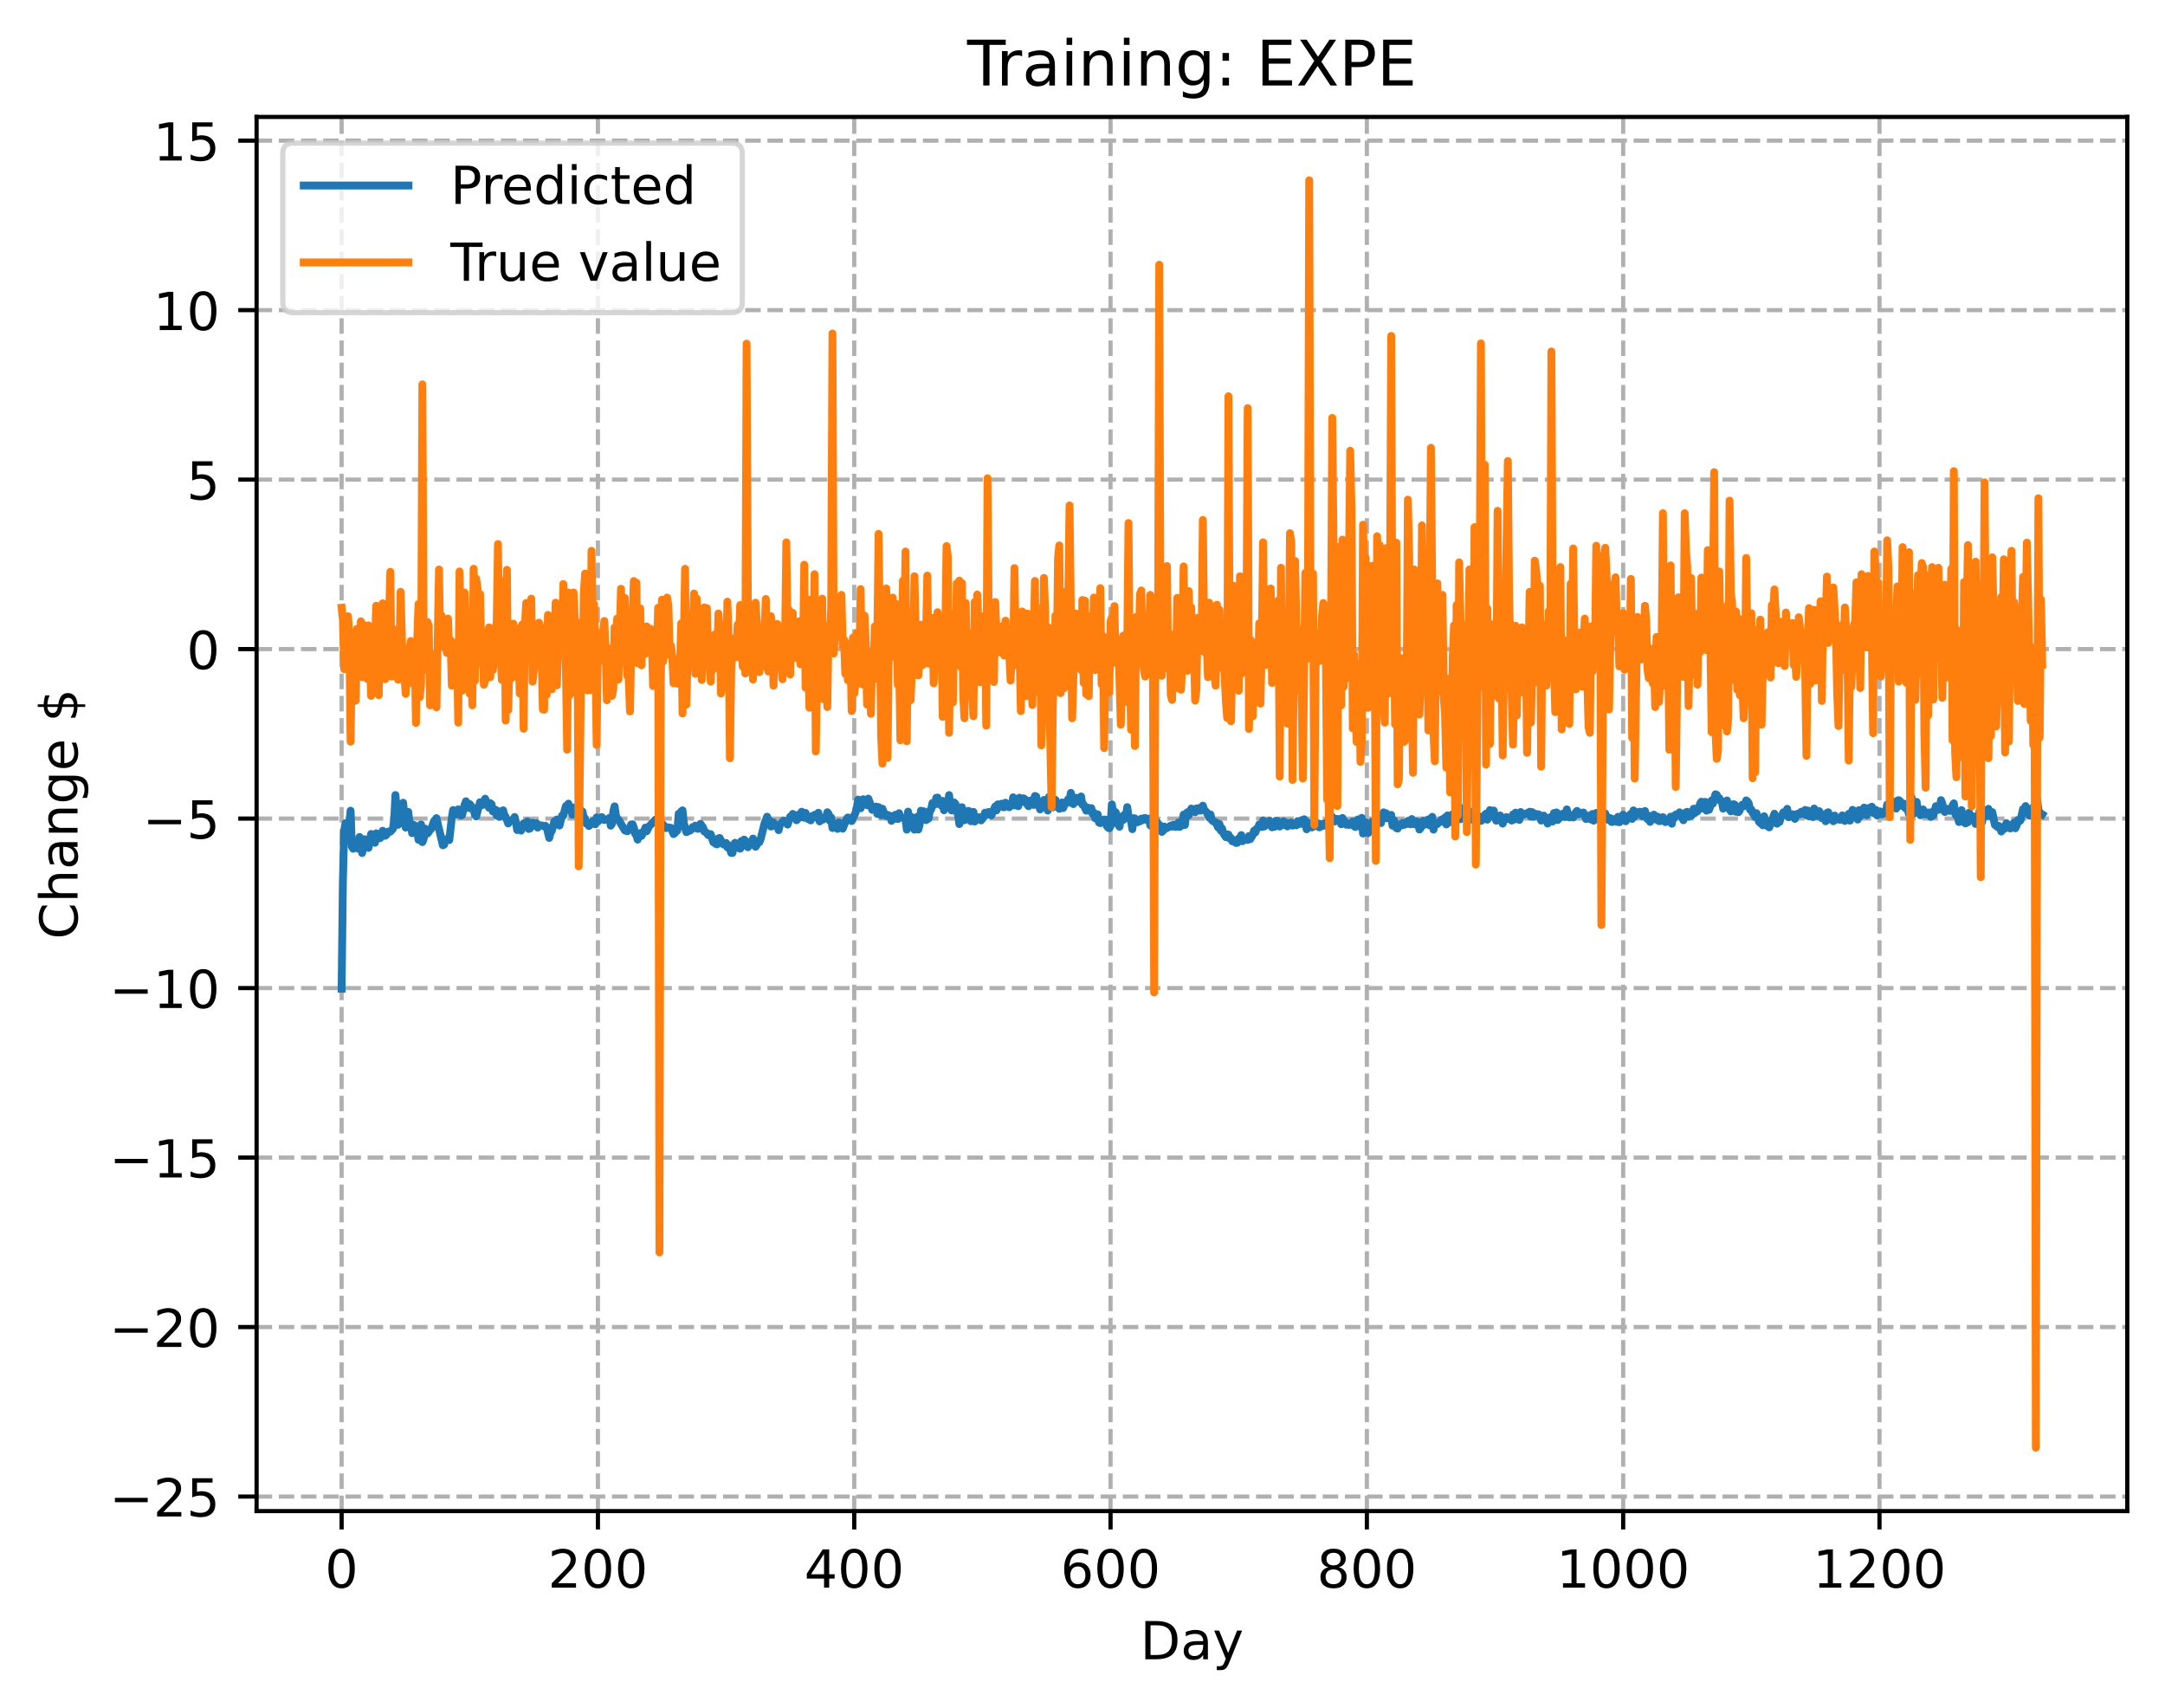 <?xml version="1.0" encoding="utf-8" standalone="no"?>
<!DOCTYPE svg PUBLIC "-//W3C//DTD SVG 1.1//EN"
  "http://www.w3.org/Graphics/SVG/1.1/DTD/svg11.dtd">
<!-- Created with matplotlib (https://matplotlib.org/) -->
<svg height="325.986pt" version="1.1" viewBox="0 0 413.303 325.986" width="413.303pt" xmlns="http://www.w3.org/2000/svg" xmlns:xlink="http://www.w3.org/1999/xlink">
 <defs>
  <style type="text/css">
*{stroke-linecap:butt;stroke-linejoin:round;}
  </style>
 </defs>
 <g id="figure_1">
  <g id="patch_1">
   <path d="M 0 325.986 
L 413.303 325.986 
L 413.303 0 
L 0 0 
z
" style="fill:#ffffff;"/>
  </g>
  <g id="axes_1">
   <g id="patch_2">
    <path d="M 48.983 288.43 
L 406.103 288.43 
L 406.103 22.318 
L 48.983 22.318 
z
" style="fill:#ffffff;"/>
   </g>
   <g id="matplotlib.axis_1">
    <g id="xtick_1">
     <g id="line2d_1">
      <path clip-path="url(#padc56d4b64)" d="M 65.216 288.43 
L 65.216 22.318 
" style="fill:none;stroke:#b0b0b0;stroke-dasharray:2.96,1.28;stroke-dashoffset:0;stroke-width:0.8;"/>
     </g>
     <g id="line2d_2">
      <defs>
       <path d="M 0 0 
L 0 3.5 
" id="mbc0155740f" style="stroke:#000000;stroke-width:0.8;"/>
      </defs>
      <g>
       <use style="stroke:#000000;stroke-width:0.8;" x="65.216" xlink:href="#mbc0155740f" y="288.43"/>
      </g>
     </g>
     <g id="text_1">
      <!-- 0 -->
      <defs>
       <path d="M 31.781 66.406 
Q 24.172 66.406 20.328 58.906 
Q 16.5 51.422 16.5 36.375 
Q 16.5 21.391 20.328 13.891 
Q 24.172 6.391 31.781 6.391 
Q 39.453 6.391 43.281 13.891 
Q 47.125 21.391 47.125 36.375 
Q 47.125 51.422 43.281 58.906 
Q 39.453 66.406 31.781 66.406 
z
M 31.781 74.219 
Q 44.047 74.219 50.516 64.516 
Q 56.984 54.828 56.984 36.375 
Q 56.984 17.969 50.516 8.266 
Q 44.047 -1.422 31.781 -1.422 
Q 19.531 -1.422 13.062 8.266 
Q 6.594 17.969 6.594 36.375 
Q 6.594 54.828 13.062 64.516 
Q 19.531 74.219 31.781 74.219 
z
" id="DejaVuSans-48"/>
      </defs>
      <g transform="translate(62.034 303.029)scale(0.1 -0.1)">
       <use xlink:href="#DejaVuSans-48"/>
      </g>
     </g>
    </g>
    <g id="xtick_2">
     <g id="line2d_3">
      <path clip-path="url(#padc56d4b64)" d="M 114.146 288.43 
L 114.146 22.318 
" style="fill:none;stroke:#b0b0b0;stroke-dasharray:2.96,1.28;stroke-dashoffset:0;stroke-width:0.8;"/>
     </g>
     <g id="line2d_4">
      <g>
       <use style="stroke:#000000;stroke-width:0.8;" x="114.146" xlink:href="#mbc0155740f" y="288.43"/>
      </g>
     </g>
     <g id="text_2">
      <!-- 200 -->
      <defs>
       <path d="M 19.188 8.297 
L 53.609 8.297 
L 53.609 0 
L 7.328 0 
L 7.328 8.297 
Q 12.938 14.109 22.625 23.891 
Q 32.328 33.688 34.812 36.531 
Q 39.547 41.844 41.422 45.531 
Q 43.312 49.219 43.312 52.781 
Q 43.312 58.594 39.234 62.25 
Q 35.156 65.922 28.609 65.922 
Q 23.969 65.922 18.812 64.312 
Q 13.672 62.703 7.812 59.422 
L 7.812 69.391 
Q 13.766 71.781 18.938 73 
Q 24.125 74.219 28.422 74.219 
Q 39.75 74.219 46.484 68.547 
Q 53.219 62.891 53.219 53.422 
Q 53.219 48.922 51.531 44.891 
Q 49.859 40.875 45.406 35.406 
Q 44.188 33.984 37.641 27.219 
Q 31.109 20.453 19.188 8.297 
z
" id="DejaVuSans-50"/>
      </defs>
      <g transform="translate(104.602 303.029)scale(0.1 -0.1)">
       <use xlink:href="#DejaVuSans-50"/>
       <use x="63.623" xlink:href="#DejaVuSans-48"/>
       <use x="127.246" xlink:href="#DejaVuSans-48"/>
      </g>
     </g>
    </g>
    <g id="xtick_3">
     <g id="line2d_5">
      <path clip-path="url(#padc56d4b64)" d="M 163.077 288.43 
L 163.077 22.318 
" style="fill:none;stroke:#b0b0b0;stroke-dasharray:2.96,1.28;stroke-dashoffset:0;stroke-width:0.8;"/>
     </g>
     <g id="line2d_6">
      <g>
       <use style="stroke:#000000;stroke-width:0.8;" x="163.077" xlink:href="#mbc0155740f" y="288.43"/>
      </g>
     </g>
     <g id="text_3">
      <!-- 400 -->
      <defs>
       <path d="M 37.797 64.312 
L 12.891 25.391 
L 37.797 25.391 
z
M 35.203 72.906 
L 47.609 72.906 
L 47.609 25.391 
L 58.016 25.391 
L 58.016 17.188 
L 47.609 17.188 
L 47.609 0 
L 37.797 0 
L 37.797 17.188 
L 4.891 17.188 
L 4.891 26.703 
z
" id="DejaVuSans-52"/>
      </defs>
      <g transform="translate(153.533 303.029)scale(0.1 -0.1)">
       <use xlink:href="#DejaVuSans-52"/>
       <use x="63.623" xlink:href="#DejaVuSans-48"/>
       <use x="127.246" xlink:href="#DejaVuSans-48"/>
      </g>
     </g>
    </g>
    <g id="xtick_4">
     <g id="line2d_7">
      <path clip-path="url(#padc56d4b64)" d="M 212.007 288.43 
L 212.007 22.318 
" style="fill:none;stroke:#b0b0b0;stroke-dasharray:2.96,1.28;stroke-dashoffset:0;stroke-width:0.8;"/>
     </g>
     <g id="line2d_8">
      <g>
       <use style="stroke:#000000;stroke-width:0.8;" x="212.007" xlink:href="#mbc0155740f" y="288.43"/>
      </g>
     </g>
     <g id="text_4">
      <!-- 600 -->
      <defs>
       <path d="M 33.016 40.375 
Q 26.375 40.375 22.484 35.828 
Q 18.609 31.297 18.609 23.391 
Q 18.609 15.531 22.484 10.953 
Q 26.375 6.391 33.016 6.391 
Q 39.656 6.391 43.531 10.953 
Q 47.406 15.531 47.406 23.391 
Q 47.406 31.297 43.531 35.828 
Q 39.656 40.375 33.016 40.375 
z
M 52.594 71.297 
L 52.594 62.312 
Q 48.875 64.062 45.094 64.984 
Q 41.312 65.922 37.594 65.922 
Q 27.828 65.922 22.672 59.328 
Q 17.531 52.734 16.797 39.406 
Q 19.672 43.656 24.016 45.922 
Q 28.375 48.188 33.594 48.188 
Q 44.578 48.188 50.953 41.516 
Q 57.328 34.859 57.328 23.391 
Q 57.328 12.156 50.688 5.359 
Q 44.047 -1.422 33.016 -1.422 
Q 20.359 -1.422 13.672 8.266 
Q 6.984 17.969 6.984 36.375 
Q 6.984 53.656 15.188 63.938 
Q 23.391 74.219 37.203 74.219 
Q 40.922 74.219 44.703 73.484 
Q 48.484 72.75 52.594 71.297 
z
" id="DejaVuSans-54"/>
      </defs>
      <g transform="translate(202.464 303.029)scale(0.1 -0.1)">
       <use xlink:href="#DejaVuSans-54"/>
       <use x="63.623" xlink:href="#DejaVuSans-48"/>
       <use x="127.246" xlink:href="#DejaVuSans-48"/>
      </g>
     </g>
    </g>
    <g id="xtick_5">
     <g id="line2d_9">
      <path clip-path="url(#padc56d4b64)" d="M 260.938 288.43 
L 260.938 22.318 
" style="fill:none;stroke:#b0b0b0;stroke-dasharray:2.96,1.28;stroke-dashoffset:0;stroke-width:0.8;"/>
     </g>
     <g id="line2d_10">
      <g>
       <use style="stroke:#000000;stroke-width:0.8;" x="260.938" xlink:href="#mbc0155740f" y="288.43"/>
      </g>
     </g>
     <g id="text_5">
      <!-- 800 -->
      <defs>
       <path d="M 31.781 34.625 
Q 24.75 34.625 20.719 30.859 
Q 16.703 27.094 16.703 20.516 
Q 16.703 13.922 20.719 10.156 
Q 24.75 6.391 31.781 6.391 
Q 38.812 6.391 42.859 10.172 
Q 46.922 13.969 46.922 20.516 
Q 46.922 27.094 42.891 30.859 
Q 38.875 34.625 31.781 34.625 
z
M 21.922 38.812 
Q 15.578 40.375 12.031 44.719 
Q 8.5 49.078 8.5 55.328 
Q 8.5 64.062 14.719 69.141 
Q 20.953 74.219 31.781 74.219 
Q 42.672 74.219 48.875 69.141 
Q 55.078 64.062 55.078 55.328 
Q 55.078 49.078 51.531 44.719 
Q 48 40.375 41.703 38.812 
Q 48.828 37.156 52.797 32.312 
Q 56.781 27.484 56.781 20.516 
Q 56.781 9.906 50.312 4.234 
Q 43.844 -1.422 31.781 -1.422 
Q 19.734 -1.422 13.25 4.234 
Q 6.781 9.906 6.781 20.516 
Q 6.781 27.484 10.781 32.312 
Q 14.797 37.156 21.922 38.812 
z
M 18.312 54.391 
Q 18.312 48.734 21.844 45.562 
Q 25.391 42.391 31.781 42.391 
Q 38.141 42.391 41.719 45.562 
Q 45.312 48.734 45.312 54.391 
Q 45.312 60.062 41.719 63.234 
Q 38.141 66.406 31.781 66.406 
Q 25.391 66.406 21.844 63.234 
Q 18.312 60.062 18.312 54.391 
z
" id="DejaVuSans-56"/>
      </defs>
      <g transform="translate(251.394 303.029)scale(0.1 -0.1)">
       <use xlink:href="#DejaVuSans-56"/>
       <use x="63.623" xlink:href="#DejaVuSans-48"/>
       <use x="127.246" xlink:href="#DejaVuSans-48"/>
      </g>
     </g>
    </g>
    <g id="xtick_6">
     <g id="line2d_11">
      <path clip-path="url(#padc56d4b64)" d="M 309.869 288.43 
L 309.869 22.318 
" style="fill:none;stroke:#b0b0b0;stroke-dasharray:2.96,1.28;stroke-dashoffset:0;stroke-width:0.8;"/>
     </g>
     <g id="line2d_12">
      <g>
       <use style="stroke:#000000;stroke-width:0.8;" x="309.869" xlink:href="#mbc0155740f" y="288.43"/>
      </g>
     </g>
     <g id="text_6">
      <!-- 1000 -->
      <defs>
       <path d="M 12.406 8.297 
L 28.516 8.297 
L 28.516 63.922 
L 10.984 60.406 
L 10.984 69.391 
L 28.422 72.906 
L 38.281 72.906 
L 38.281 8.297 
L 54.391 8.297 
L 54.391 0 
L 12.406 0 
z
" id="DejaVuSans-49"/>
      </defs>
      <g transform="translate(297.144 303.029)scale(0.1 -0.1)">
       <use xlink:href="#DejaVuSans-49"/>
       <use x="63.623" xlink:href="#DejaVuSans-48"/>
       <use x="127.246" xlink:href="#DejaVuSans-48"/>
       <use x="190.869" xlink:href="#DejaVuSans-48"/>
      </g>
     </g>
    </g>
    <g id="xtick_7">
     <g id="line2d_13">
      <path clip-path="url(#padc56d4b64)" d="M 358.799 288.43 
L 358.799 22.318 
" style="fill:none;stroke:#b0b0b0;stroke-dasharray:2.96,1.28;stroke-dashoffset:0;stroke-width:0.8;"/>
     </g>
     <g id="line2d_14">
      <g>
       <use style="stroke:#000000;stroke-width:0.8;" x="358.799" xlink:href="#mbc0155740f" y="288.43"/>
      </g>
     </g>
     <g id="text_7">
      <!-- 1200 -->
      <g transform="translate(346.074 303.029)scale(0.1 -0.1)">
       <use xlink:href="#DejaVuSans-49"/>
       <use x="63.623" xlink:href="#DejaVuSans-50"/>
       <use x="127.246" xlink:href="#DejaVuSans-48"/>
       <use x="190.869" xlink:href="#DejaVuSans-48"/>
      </g>
     </g>
    </g>
    <g id="text_8">
     <!-- Day -->
     <defs>
      <path d="M 19.672 64.797 
L 19.672 8.109 
L 31.594 8.109 
Q 46.688 8.109 53.688 14.938 
Q 60.688 21.781 60.688 36.531 
Q 60.688 51.172 53.688 57.984 
Q 46.688 64.797 31.594 64.797 
z
M 9.812 72.906 
L 30.078 72.906 
Q 51.266 72.906 61.172 64.094 
Q 71.094 55.281 71.094 36.531 
Q 71.094 17.672 61.125 8.828 
Q 51.172 0 30.078 0 
L 9.812 0 
z
" id="DejaVuSans-68"/>
      <path d="M 34.281 27.484 
Q 23.391 27.484 19.188 25 
Q 14.984 22.516 14.984 16.5 
Q 14.984 11.719 18.141 8.906 
Q 21.297 6.109 26.703 6.109 
Q 34.188 6.109 38.703 11.406 
Q 43.219 16.703 43.219 25.484 
L 43.219 27.484 
z
M 52.203 31.203 
L 52.203 0 
L 43.219 0 
L 43.219 8.297 
Q 40.141 3.328 35.547 0.953 
Q 30.953 -1.422 24.312 -1.422 
Q 15.922 -1.422 10.953 3.297 
Q 6 8.016 6 15.922 
Q 6 25.141 12.172 29.828 
Q 18.359 34.516 30.609 34.516 
L 43.219 34.516 
L 43.219 35.406 
Q 43.219 41.609 39.141 45 
Q 35.062 48.391 27.688 48.391 
Q 23 48.391 18.547 47.266 
Q 14.109 46.141 10.016 43.891 
L 10.016 52.203 
Q 14.938 54.109 19.578 55.047 
Q 24.219 56 28.609 56 
Q 40.484 56 46.344 49.844 
Q 52.203 43.703 52.203 31.203 
z
" id="DejaVuSans-97"/>
      <path d="M 32.172 -5.078 
Q 28.375 -14.844 24.75 -17.812 
Q 21.141 -20.797 15.094 -20.797 
L 7.906 -20.797 
L 7.906 -13.281 
L 13.188 -13.281 
Q 16.891 -13.281 18.938 -11.516 
Q 21 -9.766 23.484 -3.219 
L 25.094 0.875 
L 2.984 54.688 
L 12.5 54.688 
L 29.594 11.922 
L 46.688 54.688 
L 56.203 54.688 
z
" id="DejaVuSans-121"/>
     </defs>
     <g transform="translate(217.669 316.707)scale(0.1 -0.1)">
      <use xlink:href="#DejaVuSans-68"/>
      <use x="77.002" xlink:href="#DejaVuSans-97"/>
      <use x="138.281" xlink:href="#DejaVuSans-121"/>
     </g>
    </g>
   </g>
   <g id="matplotlib.axis_2">
    <g id="ytick_1">
     <g id="line2d_15">
      <path clip-path="url(#padc56d4b64)" d="M 48.983 285.651 
L 406.103 285.651 
" style="fill:none;stroke:#b0b0b0;stroke-dasharray:2.96,1.28;stroke-dashoffset:0;stroke-width:0.8;"/>
     </g>
     <g id="line2d_16">
      <defs>
       <path d="M 0 0 
L -3.5 0 
" id="m05be50b669" style="stroke:#000000;stroke-width:0.8;"/>
      </defs>
      <g>
       <use style="stroke:#000000;stroke-width:0.8;" x="48.983" xlink:href="#m05be50b669" y="285.651"/>
      </g>
     </g>
     <g id="text_9">
      <!-- −25 -->
      <defs>
       <path d="M 10.594 35.5 
L 73.188 35.5 
L 73.188 27.203 
L 10.594 27.203 
z
" id="DejaVuSans-8722"/>
       <path d="M 10.797 72.906 
L 49.516 72.906 
L 49.516 64.594 
L 19.828 64.594 
L 19.828 46.734 
Q 21.969 47.469 24.109 47.828 
Q 26.266 48.188 28.422 48.188 
Q 40.625 48.188 47.75 41.5 
Q 54.891 34.812 54.891 23.391 
Q 54.891 11.625 47.562 5.094 
Q 40.234 -1.422 26.906 -1.422 
Q 22.312 -1.422 17.547 -0.641 
Q 12.797 0.141 7.719 1.703 
L 7.719 11.625 
Q 12.109 9.234 16.797 8.062 
Q 21.484 6.891 26.703 6.891 
Q 35.156 6.891 40.078 11.328 
Q 45.016 15.766 45.016 23.391 
Q 45.016 31 40.078 35.438 
Q 35.156 39.891 26.703 39.891 
Q 22.75 39.891 18.812 39.016 
Q 14.891 38.141 10.797 36.281 
z
" id="DejaVuSans-53"/>
      </defs>
      <g transform="translate(20.878 289.45)scale(0.1 -0.1)">
       <use xlink:href="#DejaVuSans-8722"/>
       <use x="83.789" xlink:href="#DejaVuSans-50"/>
       <use x="147.412" xlink:href="#DejaVuSans-53"/>
      </g>
     </g>
    </g>
    <g id="ytick_2">
     <g id="line2d_17">
      <path clip-path="url(#padc56d4b64)" d="M 48.983 253.3 
L 406.103 253.3 
" style="fill:none;stroke:#b0b0b0;stroke-dasharray:2.96,1.28;stroke-dashoffset:0;stroke-width:0.8;"/>
     </g>
     <g id="line2d_18">
      <g>
       <use style="stroke:#000000;stroke-width:0.8;" x="48.983" xlink:href="#m05be50b669" y="253.3"/>
      </g>
     </g>
     <g id="text_10">
      <!-- −20 -->
      <g transform="translate(20.878 257.1)scale(0.1 -0.1)">
       <use xlink:href="#DejaVuSans-8722"/>
       <use x="83.789" xlink:href="#DejaVuSans-50"/>
       <use x="147.412" xlink:href="#DejaVuSans-48"/>
      </g>
     </g>
    </g>
    <g id="ytick_3">
     <g id="line2d_19">
      <path clip-path="url(#padc56d4b64)" d="M 48.983 220.949 
L 406.103 220.949 
" style="fill:none;stroke:#b0b0b0;stroke-dasharray:2.96,1.28;stroke-dashoffset:0;stroke-width:0.8;"/>
     </g>
     <g id="line2d_20">
      <g>
       <use style="stroke:#000000;stroke-width:0.8;" x="48.983" xlink:href="#m05be50b669" y="220.949"/>
      </g>
     </g>
     <g id="text_11">
      <!-- −15 -->
      <g transform="translate(20.878 224.749)scale(0.1 -0.1)">
       <use xlink:href="#DejaVuSans-8722"/>
       <use x="83.789" xlink:href="#DejaVuSans-49"/>
       <use x="147.412" xlink:href="#DejaVuSans-53"/>
      </g>
     </g>
    </g>
    <g id="ytick_4">
     <g id="line2d_21">
      <path clip-path="url(#padc56d4b64)" d="M 48.983 188.598 
L 406.103 188.598 
" style="fill:none;stroke:#b0b0b0;stroke-dasharray:2.96,1.28;stroke-dashoffset:0;stroke-width:0.8;"/>
     </g>
     <g id="line2d_22">
      <g>
       <use style="stroke:#000000;stroke-width:0.8;" x="48.983" xlink:href="#m05be50b669" y="188.598"/>
      </g>
     </g>
     <g id="text_12">
      <!-- −10 -->
      <g transform="translate(20.878 192.398)scale(0.1 -0.1)">
       <use xlink:href="#DejaVuSans-8722"/>
       <use x="83.789" xlink:href="#DejaVuSans-49"/>
       <use x="147.412" xlink:href="#DejaVuSans-48"/>
      </g>
     </g>
    </g>
    <g id="ytick_5">
     <g id="line2d_23">
      <path clip-path="url(#padc56d4b64)" d="M 48.983 156.248 
L 406.103 156.248 
" style="fill:none;stroke:#b0b0b0;stroke-dasharray:2.96,1.28;stroke-dashoffset:0;stroke-width:0.8;"/>
     </g>
     <g id="line2d_24">
      <g>
       <use style="stroke:#000000;stroke-width:0.8;" x="48.983" xlink:href="#m05be50b669" y="156.248"/>
      </g>
     </g>
     <g id="text_13">
      <!-- −5 -->
      <g transform="translate(27.241 160.047)scale(0.1 -0.1)">
       <use xlink:href="#DejaVuSans-8722"/>
       <use x="83.789" xlink:href="#DejaVuSans-53"/>
      </g>
     </g>
    </g>
    <g id="ytick_6">
     <g id="line2d_25">
      <path clip-path="url(#padc56d4b64)" d="M 48.983 123.897 
L 406.103 123.897 
" style="fill:none;stroke:#b0b0b0;stroke-dasharray:2.96,1.28;stroke-dashoffset:0;stroke-width:0.8;"/>
     </g>
     <g id="line2d_26">
      <g>
       <use style="stroke:#000000;stroke-width:0.8;" x="48.983" xlink:href="#m05be50b669" y="123.897"/>
      </g>
     </g>
     <g id="text_14">
      <!-- 0 -->
      <g transform="translate(35.62 127.696)scale(0.1 -0.1)">
       <use xlink:href="#DejaVuSans-48"/>
      </g>
     </g>
    </g>
    <g id="ytick_7">
     <g id="line2d_27">
      <path clip-path="url(#padc56d4b64)" d="M 48.983 91.546 
L 406.103 91.546 
" style="fill:none;stroke:#b0b0b0;stroke-dasharray:2.96,1.28;stroke-dashoffset:0;stroke-width:0.8;"/>
     </g>
     <g id="line2d_28">
      <g>
       <use style="stroke:#000000;stroke-width:0.8;" x="48.983" xlink:href="#m05be50b669" y="91.546"/>
      </g>
     </g>
     <g id="text_15">
      <!-- 5 -->
      <g transform="translate(35.62 95.345)scale(0.1 -0.1)">
       <use xlink:href="#DejaVuSans-53"/>
      </g>
     </g>
    </g>
    <g id="ytick_8">
     <g id="line2d_29">
      <path clip-path="url(#padc56d4b64)" d="M 48.983 59.195 
L 406.103 59.195 
" style="fill:none;stroke:#b0b0b0;stroke-dasharray:2.96,1.28;stroke-dashoffset:0;stroke-width:0.8;"/>
     </g>
     <g id="line2d_30">
      <g>
       <use style="stroke:#000000;stroke-width:0.8;" x="48.983" xlink:href="#m05be50b669" y="59.195"/>
      </g>
     </g>
     <g id="text_16">
      <!-- 10 -->
      <g transform="translate(29.258 62.994)scale(0.1 -0.1)">
       <use xlink:href="#DejaVuSans-49"/>
       <use x="63.623" xlink:href="#DejaVuSans-48"/>
      </g>
     </g>
    </g>
    <g id="ytick_9">
     <g id="line2d_31">
      <path clip-path="url(#padc56d4b64)" d="M 48.983 26.844 
L 406.103 26.844 
" style="fill:none;stroke:#b0b0b0;stroke-dasharray:2.96,1.28;stroke-dashoffset:0;stroke-width:0.8;"/>
     </g>
     <g id="line2d_32">
      <g>
       <use style="stroke:#000000;stroke-width:0.8;" x="48.983" xlink:href="#m05be50b669" y="26.844"/>
      </g>
     </g>
     <g id="text_17">
      <!-- 15 -->
      <g transform="translate(29.258 30.643)scale(0.1 -0.1)">
       <use xlink:href="#DejaVuSans-49"/>
       <use x="63.623" xlink:href="#DejaVuSans-53"/>
      </g>
     </g>
    </g>
    <g id="text_18">
     <!-- Change $ -->
     <defs>
      <path d="M 64.406 67.281 
L 64.406 56.891 
Q 59.422 61.531 53.781 63.812 
Q 48.141 66.109 41.797 66.109 
Q 29.297 66.109 22.656 58.469 
Q 16.016 50.828 16.016 36.375 
Q 16.016 21.969 22.656 14.328 
Q 29.297 6.688 41.797 6.688 
Q 48.141 6.688 53.781 8.984 
Q 59.422 11.281 64.406 15.922 
L 64.406 5.609 
Q 59.234 2.094 53.438 0.328 
Q 47.656 -1.422 41.219 -1.422 
Q 24.656 -1.422 15.125 8.703 
Q 5.609 18.844 5.609 36.375 
Q 5.609 53.953 15.125 64.078 
Q 24.656 74.219 41.219 74.219 
Q 47.75 74.219 53.531 72.484 
Q 59.328 70.75 64.406 67.281 
z
" id="DejaVuSans-67"/>
      <path d="M 54.891 33.016 
L 54.891 0 
L 45.906 0 
L 45.906 32.719 
Q 45.906 40.484 42.875 44.328 
Q 39.844 48.188 33.797 48.188 
Q 26.516 48.188 22.312 43.547 
Q 18.109 38.922 18.109 30.906 
L 18.109 0 
L 9.078 0 
L 9.078 75.984 
L 18.109 75.984 
L 18.109 46.188 
Q 21.344 51.125 25.703 53.562 
Q 30.078 56 35.797 56 
Q 45.219 56 50.047 50.172 
Q 54.891 44.344 54.891 33.016 
z
" id="DejaVuSans-104"/>
      <path d="M 54.891 33.016 
L 54.891 0 
L 45.906 0 
L 45.906 32.719 
Q 45.906 40.484 42.875 44.328 
Q 39.844 48.188 33.797 48.188 
Q 26.516 48.188 22.312 43.547 
Q 18.109 38.922 18.109 30.906 
L 18.109 0 
L 9.078 0 
L 9.078 54.688 
L 18.109 54.688 
L 18.109 46.188 
Q 21.344 51.125 25.703 53.562 
Q 30.078 56 35.797 56 
Q 45.219 56 50.047 50.172 
Q 54.891 44.344 54.891 33.016 
z
" id="DejaVuSans-110"/>
      <path d="M 45.406 27.984 
Q 45.406 37.75 41.375 43.109 
Q 37.359 48.484 30.078 48.484 
Q 22.859 48.484 18.828 43.109 
Q 14.797 37.75 14.797 27.984 
Q 14.797 18.266 18.828 12.891 
Q 22.859 7.516 30.078 7.516 
Q 37.359 7.516 41.375 12.891 
Q 45.406 18.266 45.406 27.984 
z
M 54.391 6.781 
Q 54.391 -7.172 48.188 -13.984 
Q 42 -20.797 29.203 -20.797 
Q 24.469 -20.797 20.266 -20.094 
Q 16.062 -19.391 12.109 -17.922 
L 12.109 -9.188 
Q 16.062 -11.328 19.922 -12.344 
Q 23.781 -13.375 27.781 -13.375 
Q 36.625 -13.375 41.016 -8.766 
Q 45.406 -4.156 45.406 5.172 
L 45.406 9.625 
Q 42.625 4.781 38.281 2.391 
Q 33.938 0 27.875 0 
Q 17.828 0 11.672 7.656 
Q 5.516 15.328 5.516 27.984 
Q 5.516 40.672 11.672 48.328 
Q 17.828 56 27.875 56 
Q 33.938 56 38.281 53.609 
Q 42.625 51.219 45.406 46.391 
L 45.406 54.688 
L 54.391 54.688 
z
" id="DejaVuSans-103"/>
      <path d="M 56.203 29.594 
L 56.203 25.203 
L 14.891 25.203 
Q 15.484 15.922 20.484 11.062 
Q 25.484 6.203 34.422 6.203 
Q 39.594 6.203 44.453 7.469 
Q 49.312 8.734 54.109 11.281 
L 54.109 2.781 
Q 49.266 0.734 44.188 -0.344 
Q 39.109 -1.422 33.891 -1.422 
Q 20.797 -1.422 13.156 6.188 
Q 5.516 13.812 5.516 26.812 
Q 5.516 40.234 12.766 48.109 
Q 20.016 56 32.328 56 
Q 43.359 56 49.781 48.891 
Q 56.203 41.797 56.203 29.594 
z
M 47.219 32.234 
Q 47.125 39.594 43.094 43.984 
Q 39.062 48.391 32.422 48.391 
Q 24.906 48.391 20.391 44.141 
Q 15.875 39.891 15.188 32.172 
z
" id="DejaVuSans-101"/>
      <path id="DejaVuSans-32"/>
      <path d="M 33.797 -14.703 
L 28.906 -14.703 
L 28.859 0 
Q 23.734 0.094 18.609 1.188 
Q 13.484 2.297 8.297 4.5 
L 8.297 13.281 
Q 13.281 10.156 18.375 8.562 
Q 23.484 6.984 28.906 6.938 
L 28.906 29.203 
Q 18.109 30.953 13.203 35.156 
Q 8.297 39.359 8.297 46.688 
Q 8.297 54.641 13.625 59.219 
Q 18.953 63.812 28.906 64.5 
L 28.906 75.984 
L 33.797 75.984 
L 33.797 64.656 
Q 38.328 64.453 42.578 63.688 
Q 46.828 62.938 50.875 61.625 
L 50.875 53.078 
Q 46.828 55.125 42.547 56.25 
Q 38.281 57.375 33.797 57.562 
L 33.797 36.719 
Q 44.875 35.016 50.094 30.609 
Q 55.328 26.219 55.328 18.609 
Q 55.328 10.359 49.781 5.594 
Q 44.234 0.828 33.797 0.094 
z
M 28.906 37.594 
L 28.906 57.625 
Q 23.25 56.984 20.266 54.391 
Q 17.281 51.812 17.281 47.516 
Q 17.281 43.312 20.031 40.969 
Q 22.797 38.625 28.906 37.594 
z
M 33.797 28.219 
L 33.797 7.078 
Q 39.984 7.906 43.141 10.594 
Q 46.297 13.281 46.297 17.672 
Q 46.297 21.969 43.281 24.5 
Q 40.281 27.047 33.797 28.219 
z
" id="DejaVuSans-36"/>
     </defs>
     <g transform="translate(14.798 179.288)rotate(-90)scale(0.1 -0.1)">
      <use xlink:href="#DejaVuSans-67"/>
      <use x="69.824" xlink:href="#DejaVuSans-104"/>
      <use x="133.203" xlink:href="#DejaVuSans-97"/>
      <use x="194.482" xlink:href="#DejaVuSans-110"/>
      <use x="257.861" xlink:href="#DejaVuSans-103"/>
      <use x="321.338" xlink:href="#DejaVuSans-101"/>
      <use x="382.861" xlink:href="#DejaVuSans-32"/>
      <use x="414.648" xlink:href="#DejaVuSans-36"/>
     </g>
    </g>
   </g>
   <g id="line2d_33">
    <path clip-path="url(#padc56d4b64)" d="M 65.216 188.725 
L 65.46 168.203 
L 65.705 158.561 
L 65.949 157.126 
L 66.194 157.872 
L 66.439 157.925 
L 66.683 157.769 
L 66.928 154.741 
L 67.173 161.604 
L 67.417 162.011 
L 67.907 161.769 
L 68.151 160.771 
L 68.396 162 
L 68.641 159.757 
L 68.885 160.687 
L 69.13 162.825 
L 69.619 160.193 
L 69.864 160.928 
L 70.109 160.873 
L 70.353 161.841 
L 70.843 159.183 
L 71.577 160.869 
L 71.821 159.059 
L 72.31 160.028 
L 72.555 159.983 
L 72.8 159.727 
L 73.044 158.571 
L 73.289 158.784 
L 73.534 159.527 
L 73.778 159.331 
L 74.023 158.776 
L 74.268 158.69 
L 74.512 158.744 
L 75.002 158.218 
L 75.246 156.474 
L 75.491 151.752 
L 75.98 157.445 
L 76.47 156.872 
L 76.714 154.304 
L 76.959 153.22 
L 77.448 157.973 
L 77.693 157.724 
L 77.937 154.966 
L 78.182 157.132 
L 78.427 157.162 
L 78.671 159.03 
L 78.916 157.448 
L 79.161 157.538 
L 79.65 158.507 
L 79.895 160.303 
L 80.384 157.366 
L 80.629 160.743 
L 80.873 160.175 
L 81.118 158.147 
L 81.607 159.102 
L 81.852 158.815 
L 82.097 158.335 
L 82.341 158.211 
L 82.831 156.769 
L 83.32 156.158 
L 84.543 161.343 
L 84.788 161.232 
L 85.032 160.195 
L 85.522 160.301 
L 85.766 160.35 
L 86.256 156.044 
L 86.5 154.618 
L 86.745 154.756 
L 86.99 155.489 
L 87.479 154.485 
L 87.968 155.663 
L 88.213 155.58 
L 88.702 153.607 
L 88.947 152.937 
L 89.192 153.439 
L 89.436 154.202 
L 89.681 153.488 
L 89.925 153.803 
L 90.17 154.487 
L 90.415 154.229 
L 90.659 155.552 
L 90.904 155.831 
L 91.638 153.114 
L 91.883 153.58 
L 92.127 153.648 
L 92.372 153.261 
L 92.617 152.452 
L 93.351 154.18 
L 93.595 153.299 
L 93.84 153.493 
L 94.085 154.899 
L 94.329 154.964 
L 94.574 154.546 
L 94.819 155.679 
L 95.063 154.81 
L 95.308 155.924 
L 95.553 155.767 
L 95.797 155.387 
L 96.042 154.666 
L 96.286 155.549 
L 96.531 155.936 
L 97.02 157.18 
L 97.265 156.837 
L 97.754 156.556 
L 97.999 156.386 
L 98.244 155.95 
L 98.488 156.955 
L 98.733 158.435 
L 98.978 158.218 
L 99.222 157.847 
L 99.467 158.548 
L 99.956 157.158 
L 100.201 157.504 
L 100.446 157.616 
L 100.69 156.777 
L 100.935 158.235 
L 101.18 158.123 
L 101.424 157.727 
L 101.669 157.034 
L 102.158 157.596 
L 102.403 157.117 
L 102.647 157.975 
L 102.892 157.494 
L 103.137 157.612 
L 103.381 157.538 
L 103.871 157.73 
L 104.115 157.618 
L 104.36 157.903 
L 104.849 159.945 
L 105.094 158.956 
L 105.339 158.607 
L 105.828 156.775 
L 106.073 156.895 
L 106.317 156.425 
L 106.562 157.185 
L 106.807 157.574 
L 107.296 155.67 
L 107.541 155.667 
L 108.03 153.839 
L 108.274 154.435 
L 108.519 153.399 
L 108.764 154.62 
L 109.008 154.207 
L 109.253 155.518 
L 109.498 154.134 
L 109.742 155.127 
L 109.987 154.381 
L 110.232 154.23 
L 110.476 154.229 
L 110.721 154.411 
L 110.966 155.288 
L 111.21 154.912 
L 111.455 156.298 
L 111.7 156.23 
L 111.944 157.223 
L 112.189 157.032 
L 112.434 157.666 
L 112.678 157.245 
L 112.923 157.214 
L 113.168 156.721 
L 113.412 157.269 
L 113.657 157.327 
L 113.901 156.019 
L 114.146 156.824 
L 114.391 156.169 
L 114.635 156.124 
L 114.88 155.961 
L 115.125 156.45 
L 115.369 156.505 
L 115.614 156.403 
L 115.859 156.467 
L 116.348 156.114 
L 116.593 157.6 
L 116.837 157.233 
L 117.082 154.866 
L 117.327 153.905 
L 117.571 155.638 
L 117.816 156.25 
L 118.061 156.421 
L 119.284 158.501 
L 119.773 158.664 
L 120.018 158.445 
L 120.507 157.365 
L 120.752 157.341 
L 120.996 157.943 
L 121.241 159.126 
L 121.486 159.418 
L 121.73 160.263 
L 122.22 159.017 
L 122.464 159.549 
L 122.954 158.663 
L 123.198 157.971 
L 123.443 158.67 
L 123.932 157.709 
L 125.156 156.432 
L 125.4 156.617 
L 125.645 156.468 
L 125.889 157.001 
L 126.134 156.835 
L 126.379 157.285 
L 126.623 157.418 
L 127.113 158.07 
L 127.357 157.896 
L 128.091 158.015 
L 128.581 159.206 
L 128.825 159.021 
L 129.315 158.502 
L 129.559 155.327 
L 129.804 155.774 
L 130.049 154.88 
L 130.293 154.679 
L 130.538 157.089 
L 131.027 158.826 
L 131.761 158.521 
L 132.25 157.854 
L 132.495 158.099 
L 132.74 157.596 
L 133.229 158.202 
L 133.474 158.163 
L 133.718 157.247 
L 134.208 157.93 
L 134.452 158.71 
L 134.942 158.975 
L 135.186 159.391 
L 135.676 159.219 
L 136.165 160.755 
L 136.41 160.843 
L 136.654 161.099 
L 136.899 161.173 
L 137.144 160.028 
L 137.388 159.953 
L 137.877 160.913 
L 138.122 161.195 
L 138.611 160.9 
L 138.856 161.75 
L 139.101 161.345 
L 139.59 162.809 
L 139.835 162.808 
L 140.079 161.238 
L 140.324 160.868 
L 140.569 161.866 
L 140.813 161.664 
L 141.058 161.614 
L 141.303 162 
L 141.547 160.525 
L 141.792 160.608 
L 142.037 160.26 
L 142.281 160.451 
L 142.526 161.485 
L 142.771 161.716 
L 143.015 161.272 
L 143.26 161.203 
L 143.505 160.85 
L 143.749 160.062 
L 143.994 160.53 
L 144.238 161.62 
L 144.728 160.875 
L 144.972 160.747 
L 145.217 160.131 
L 145.951 157.18 
L 146.44 155.888 
L 146.685 156.506 
L 146.93 156.619 
L 147.174 157.768 
L 147.419 157.704 
L 147.664 156.969 
L 147.908 157.579 
L 148.398 157.502 
L 148.642 158.456 
L 148.887 157.374 
L 149.621 156.615 
L 149.865 156.969 
L 150.11 157.086 
L 150.355 157.4 
L 150.844 155.876 
L 151.089 155.98 
L 151.333 155.351 
L 151.578 156.107 
L 151.823 156.037 
L 152.067 156.567 
L 152.312 156.291 
L 152.557 155.423 
L 152.801 155.993 
L 153.046 154.934 
L 153.291 155.349 
L 153.535 156.09 
L 153.78 155.164 
L 154.025 155.961 
L 154.269 156.336 
L 154.514 156.382 
L 154.759 156.597 
L 155.003 155.779 
L 155.248 155.801 
L 155.493 155.533 
L 155.737 156.044 
L 155.982 155.997 
L 156.226 155.134 
L 156.471 156.788 
L 156.716 156.109 
L 156.96 156.49 
L 157.205 156.371 
L 157.45 155.976 
L 157.694 156.229 
L 157.939 155.039 
L 158.184 155.349 
L 158.428 156.669 
L 158.673 156.047 
L 158.918 158.05 
L 159.162 157.943 
L 159.407 157.58 
L 159.896 158.211 
L 160.141 156.979 
L 160.386 157.264 
L 160.63 157.267 
L 160.875 158.176 
L 161.609 156.316 
L 161.853 156.038 
L 162.098 156.13 
L 162.587 156.724 
L 163.321 155.118 
L 163.566 154.224 
L 163.811 152.613 
L 164.055 153.752 
L 164.3 154.282 
L 164.789 152.547 
L 165.034 152.894 
L 165.279 153.485 
L 165.523 153.697 
L 165.768 152.436 
L 166.257 153.76 
L 166.502 154.58 
L 166.747 154.504 
L 166.991 154.624 
L 167.236 153.955 
L 167.48 155.356 
L 167.725 154.058 
L 167.97 155.417 
L 168.214 155.611 
L 168.459 154.364 
L 168.948 155.635 
L 169.193 155.768 
L 169.438 155.535 
L 169.682 155.743 
L 169.927 155.706 
L 170.172 156.675 
L 170.416 156.045 
L 170.661 156.334 
L 170.906 155.532 
L 171.15 156.114 
L 171.395 156.34 
L 171.64 155.218 
L 171.884 155.914 
L 172.129 156.07 
L 172.618 156.174 
L 172.863 156.222 
L 173.108 158.364 
L 173.352 154.92 
L 173.597 156.283 
L 173.841 156.413 
L 174.086 155.983 
L 174.331 156.257 
L 174.575 158.366 
L 174.82 156.273 
L 175.065 155.933 
L 175.309 158.332 
L 175.554 157.456 
L 175.799 154.748 
L 176.043 154.887 
L 176.288 154.832 
L 176.533 156.046 
L 176.777 156.544 
L 177.267 156.233 
L 177.511 154.705 
L 177.756 154.504 
L 178.001 153.288 
L 178.245 153.685 
L 178.49 153.505 
L 178.735 152.282 
L 178.979 152.236 
L 179.224 153.479 
L 179.468 152.988 
L 179.713 153.786 
L 179.958 152.869 
L 180.202 154.656 
L 180.447 154.113 
L 180.936 153.741 
L 181.181 151.758 
L 181.426 154.002 
L 181.67 154.698 
L 181.915 154.143 
L 182.16 153.182 
L 182.404 153.458 
L 182.649 154.925 
L 182.894 155.524 
L 183.138 157.298 
L 183.383 156.742 
L 183.628 154.07 
L 183.872 156.411 
L 184.117 156.563 
L 184.362 156.2 
L 184.606 156.117 
L 184.851 154.769 
L 185.096 154.878 
L 185.34 156.751 
L 185.585 156.27 
L 185.829 154.966 
L 186.074 156.806 
L 186.563 155.95 
L 186.808 156.16 
L 187.053 156.005 
L 187.297 156.582 
L 187.787 155.966 
L 188.031 155.135 
L 188.276 155.104 
L 188.521 155.498 
L 188.765 154.982 
L 189.01 155.08 
L 189.255 155.633 
L 189.989 153.923 
L 190.233 154.687 
L 190.478 153.528 
L 190.723 153.566 
L 190.967 153.837 
L 191.212 153.4 
L 191.456 154.063 
L 191.701 154.088 
L 191.946 153.215 
L 192.19 153.581 
L 192.435 153.595 
L 192.68 154.08 
L 192.924 153.687 
L 193.169 153.723 
L 193.414 152.188 
L 193.658 153.734 
L 193.903 153.706 
L 194.148 152.572 
L 194.392 153.885 
L 194.637 152.262 
L 194.882 153.081 
L 195.126 153.08 
L 195.371 152.37 
L 195.86 152.689 
L 196.105 153.562 
L 196.35 153.88 
L 196.839 152.767 
L 197.328 153.638 
L 197.573 151.929 
L 197.817 152.025 
L 198.062 153.577 
L 198.307 153.557 
L 198.551 154.496 
L 199.285 152.689 
L 199.53 153.482 
L 199.775 153.68 
L 200.019 154.718 
L 200.264 152.084 
L 200.998 154.096 
L 201.243 153.78 
L 201.487 152.671 
L 201.732 153.311 
L 201.977 153.38 
L 202.221 154.386 
L 202.466 154.286 
L 202.711 153.178 
L 202.955 154.242 
L 203.444 153.108 
L 203.689 153.026 
L 203.934 152.511 
L 204.178 153.176 
L 204.423 151.332 
L 204.668 153.022 
L 204.912 153.479 
L 205.157 153.097 
L 205.402 152.266 
L 205.891 153.014 
L 206.136 152.327 
L 206.38 152.028 
L 206.625 153.607 
L 206.87 153.584 
L 207.359 154.742 
L 207.604 154.131 
L 207.848 154.731 
L 208.338 154.246 
L 208.582 155.367 
L 208.827 155.122 
L 209.072 156.192 
L 209.316 156.053 
L 209.561 155.44 
L 209.805 157.017 
L 210.05 157.114 
L 210.295 156.685 
L 210.539 156.937 
L 210.784 156.426 
L 211.029 156.458 
L 211.273 157.62 
L 211.518 157.967 
L 211.763 158.101 
L 212.007 157.671 
L 212.252 153.529 
L 212.497 154.969 
L 212.741 154.886 
L 212.986 155.043 
L 213.231 156.006 
L 213.475 157.448 
L 213.72 157.804 
L 213.965 156.02 
L 214.209 155.814 
L 214.454 156.483 
L 214.699 155.471 
L 214.943 155.846 
L 215.188 154.06 
L 215.432 155.757 
L 215.922 156.771 
L 216.166 158.269 
L 216.411 156.169 
L 216.656 156.207 
L 217.145 156.945 
L 217.39 156.701 
L 217.634 156.768 
L 217.879 156.262 
L 218.124 156.543 
L 218.368 156.175 
L 218.613 156.141 
L 219.102 156.605 
L 219.347 156.249 
L 219.592 157.532 
L 219.836 157.715 
L 220.081 156.59 
L 220.326 156.7 
L 220.57 156.47 
L 220.815 157.352 
L 221.06 157.135 
L 221.304 158.151 
L 221.549 157.593 
L 221.793 158.794 
L 222.038 158.588 
L 222.283 157.784 
L 222.527 158.123 
L 222.772 158.07 
L 223.506 157.587 
L 223.751 157.785 
L 223.995 157.426 
L 224.24 157.741 
L 224.485 157.839 
L 224.729 157.592 
L 224.974 156.982 
L 225.219 157.836 
L 225.463 157.628 
L 225.708 156.79 
L 225.953 155.486 
L 226.197 157.47 
L 226.442 155.345 
L 226.687 155.026 
L 226.931 155.637 
L 227.42 154.332 
L 227.91 154.76 
L 228.154 155.044 
L 228.399 154.311 
L 228.644 154.508 
L 228.888 154.232 
L 229.133 154.749 
L 229.378 154.559 
L 229.622 153.781 
L 229.867 154.558 
L 230.356 155.035 
L 230.846 156.079 
L 231.09 155.459 
L 231.335 156.527 
L 231.58 156.764 
L 232.069 156.93 
L 232.558 157.969 
L 232.803 157.276 
L 233.048 158.535 
L 233.292 158.119 
L 233.537 159.062 
L 234.026 159.794 
L 234.271 159.26 
L 234.515 159.305 
L 234.76 160.043 
L 235.005 159.947 
L 235.249 160.589 
L 235.494 160.414 
L 235.739 160.414 
L 235.983 160.91 
L 236.228 160.85 
L 236.473 160.041 
L 236.717 160.079 
L 236.962 159.399 
L 237.207 160.568 
L 237.451 160.092 
L 238.185 160.329 
L 238.43 159.566 
L 238.675 160.168 
L 239.164 159.355 
L 239.408 158.546 
L 239.653 158.886 
L 239.898 158.169 
L 240.142 157.991 
L 240.387 157.372 
L 240.632 157.401 
L 240.876 157.851 
L 241.121 156.615 
L 241.366 157.751 
L 241.61 157.178 
L 241.855 157.402 
L 242.1 157.38 
L 242.344 156.662 
L 242.589 156.884 
L 242.834 157.916 
L 243.078 157.552 
L 243.323 157.811 
L 243.568 156.658 
L 243.812 156.66 
L 244.057 157.645 
L 244.302 157.761 
L 244.546 157.371 
L 244.791 157.522 
L 245.036 156.766 
L 245.28 157.382 
L 245.525 157.029 
L 245.769 157.74 
L 246.014 157.106 
L 246.259 157.377 
L 246.503 156.998 
L 246.748 157.592 
L 247.237 157.378 
L 247.482 157.532 
L 247.727 156.734 
L 247.971 157.307 
L 248.461 156.571 
L 248.705 157.277 
L 248.95 156.375 
L 249.195 156.672 
L 249.439 158.291 
L 249.684 157.103 
L 249.929 157.107 
L 250.173 157.316 
L 250.418 157.94 
L 250.663 157.028 
L 250.907 157.708 
L 251.152 157.556 
L 251.396 157.039 
L 251.641 157.781 
L 251.886 157.926 
L 252.13 157.262 
L 252.375 157.692 
L 252.62 157.316 
L 252.864 157.162 
L 253.109 157.625 
L 253.354 156.903 
L 253.598 156.977 
L 253.843 156.781 
L 254.332 155.912 
L 254.577 156.623 
L 254.822 156.793 
L 255.066 156.298 
L 255.311 156.525 
L 255.556 156.321 
L 255.8 156.579 
L 256.045 157.324 
L 256.29 156.129 
L 256.534 156.863 
L 256.779 156.822 
L 257.024 157.427 
L 257.268 157.2 
L 257.513 157.462 
L 257.757 157.373 
L 258.247 156.804 
L 258.491 157.695 
L 258.736 157.852 
L 258.981 156.854 
L 259.225 156.416 
L 259.47 157.71 
L 259.959 156.109 
L 260.204 159.094 
L 260.693 156.958 
L 260.938 157.629 
L 261.183 159.01 
L 261.427 157.427 
L 261.672 158.524 
L 261.917 156.866 
L 262.161 157.274 
L 262.406 157.331 
L 263.14 155.641 
L 263.384 156.889 
L 263.629 157.107 
L 264.118 155.056 
L 264.363 155.485 
L 264.608 155.22 
L 264.852 156.209 
L 265.097 155.826 
L 265.342 155.846 
L 265.586 155.541 
L 265.831 157.604 
L 266.076 156.531 
L 266.32 157.124 
L 266.565 158.052 
L 266.81 158.151 
L 267.054 157.356 
L 267.299 157.546 
L 267.544 157.566 
L 267.788 157.067 
L 268.033 157.44 
L 268.278 157.135 
L 268.522 157.29 
L 268.767 156.683 
L 269.256 157.339 
L 269.501 156.334 
L 269.745 157.293 
L 269.99 157.157 
L 270.235 157.38 
L 270.479 156.807 
L 270.724 157.174 
L 270.969 158.337 
L 271.213 158.069 
L 271.703 156.664 
L 271.947 157.423 
L 272.192 156.682 
L 272.437 157.192 
L 272.681 156.39 
L 272.926 157.536 
L 273.171 157.118 
L 273.415 155.909 
L 273.66 158.356 
L 273.905 157.039 
L 274.394 157.292 
L 274.639 156.992 
L 274.883 156.922 
L 275.128 156.495 
L 275.372 156.378 
L 275.617 156.636 
L 275.862 156.025 
L 276.106 157.364 
L 276.351 155.644 
L 276.596 156.893 
L 276.84 156.942 
L 277.085 155.619 
L 277.33 155.399 
L 277.574 155.935 
L 277.819 155.528 
L 278.308 155.8 
L 278.553 155.045 
L 278.798 156.379 
L 279.042 155.995 
L 279.287 154.681 
L 279.532 154.159 
L 279.776 155.741 
L 280.021 156.254 
L 280.266 154.782 
L 280.51 155.018 
L 280.755 156.44 
L 281.244 155.632 
L 281.489 154.656 
L 281.733 156.199 
L 281.978 156.277 
L 282.223 155.724 
L 282.467 155.998 
L 282.712 156.699 
L 282.957 156.514 
L 283.446 155.542 
L 283.691 155.309 
L 283.935 156.454 
L 284.425 154.62 
L 284.669 155.124 
L 284.914 155.355 
L 285.159 154.711 
L 285.403 156.179 
L 285.648 156.654 
L 285.893 156.21 
L 286.137 156.026 
L 286.382 155.652 
L 286.871 157.21 
L 287.116 156.454 
L 287.36 156.306 
L 287.605 155.955 
L 287.85 156.334 
L 288.094 156.121 
L 288.339 156.229 
L 288.584 156.626 
L 288.828 155.467 
L 289.073 156.432 
L 289.318 155.115 
L 289.562 156.271 
L 289.807 155.896 
L 290.052 156.495 
L 290.296 154.992 
L 290.541 155.446 
L 290.786 155.528 
L 291.52 155.194 
L 291.764 155.41 
L 292.009 154.938 
L 292.254 155.87 
L 292.498 155.016 
L 292.743 155.895 
L 292.987 155.465 
L 293.232 155.355 
L 293.477 155.463 
L 293.721 155.432 
L 294.211 156.627 
L 294.455 155.842 
L 294.7 155.67 
L 294.945 156.44 
L 295.189 156.485 
L 295.434 157.194 
L 295.679 156.967 
L 295.923 155.995 
L 296.413 156.799 
L 296.657 155.181 
L 296.902 156.224 
L 297.147 155.076 
L 297.391 156.513 
L 297.636 155.439 
L 297.881 156.045 
L 298.37 155.303 
L 298.615 155.935 
L 298.859 155.943 
L 299.104 154.487 
L 299.348 155.568 
L 299.593 156.021 
L 300.082 155.942 
L 300.327 156.034 
L 300.572 155.362 
L 301.061 154.781 
L 301.306 155.436 
L 301.795 155.138 
L 302.04 155.294 
L 302.284 155.09 
L 302.774 156.332 
L 303.018 155.69 
L 303.263 156.001 
L 303.508 155.658 
L 303.752 156.435 
L 303.997 155.362 
L 304.242 156.647 
L 304.486 155.575 
L 304.731 155.164 
L 304.975 156.198 
L 305.22 156.046 
L 305.465 156.648 
L 305.709 156.106 
L 305.954 154.973 
L 306.199 155.433 
L 306.443 155.258 
L 306.933 156.472 
L 307.422 156.161 
L 307.667 156.905 
L 307.911 156.837 
L 308.156 156.344 
L 308.645 156.87 
L 308.89 155.904 
L 309.135 156.946 
L 309.379 156.723 
L 309.624 155.787 
L 309.869 155.505 
L 310.113 156.494 
L 310.358 156.758 
L 310.603 156.115 
L 311.336 155.351 
L 311.581 156.309 
L 311.826 154.682 
L 312.07 155.861 
L 312.315 154.995 
L 312.56 155.066 
L 312.804 155.266 
L 313.049 154.934 
L 313.294 155.017 
L 313.538 155.809 
L 313.783 155.463 
L 314.028 154.792 
L 314.272 155.863 
L 314.517 156.359 
L 314.762 155.693 
L 315.006 156.874 
L 315.251 156.156 
L 315.496 156.145 
L 315.74 155.496 
L 316.23 156.473 
L 316.474 155.887 
L 316.719 156.739 
L 317.208 156.667 
L 317.453 155.971 
L 317.942 156.926 
L 318.187 156.556 
L 318.676 156.292 
L 318.921 155.888 
L 319.165 157.23 
L 319.41 155.822 
L 319.655 156.135 
L 319.899 155.482 
L 320.144 155.674 
L 320.633 155.053 
L 321.367 156.56 
L 321.612 155.514 
L 321.857 155.054 
L 322.101 154.954 
L 322.346 155.886 
L 322.591 155.161 
L 322.835 155.723 
L 323.08 155.499 
L 323.324 154.365 
L 323.569 155.194 
L 323.814 154.331 
L 324.058 154.863 
L 324.303 154.388 
L 324.548 153.41 
L 324.792 153.025 
L 325.037 154.313 
L 325.282 153.218 
L 325.526 153.054 
L 325.771 154.736 
L 326.016 153.501 
L 326.26 154.573 
L 326.505 153.899 
L 326.75 152.779 
L 326.994 153.386 
L 327.484 151.609 
L 327.728 151.702 
L 327.973 152.449 
L 328.218 152.339 
L 328.462 152.908 
L 328.707 152.913 
L 328.951 154.356 
L 329.196 153.603 
L 329.441 153.585 
L 329.685 152.786 
L 329.93 154.24 
L 330.175 154.466 
L 330.419 154.865 
L 330.664 154.606 
L 330.909 153.502 
L 331.153 153.571 
L 331.398 154.95 
L 331.643 154.499 
L 331.887 155.026 
L 332.132 154.67 
L 332.377 153.908 
L 332.621 153.596 
L 332.866 153.899 
L 333.111 153.73 
L 333.355 152.776 
L 333.6 152.963 
L 333.845 153.36 
L 334.089 154.543 
L 334.334 154.507 
L 334.579 155.179 
L 334.823 155.425 
L 335.068 155.974 
L 335.312 155.216 
L 335.802 156.872 
L 336.291 157.296 
L 336.536 157.53 
L 336.78 155.799 
L 337.025 157.233 
L 337.27 157.146 
L 337.514 157.761 
L 337.759 157.927 
L 338.738 155.318 
L 338.982 156.626 
L 339.227 157.224 
L 339.472 156.45 
L 339.716 156.905 
L 339.961 156.01 
L 340.45 155.044 
L 340.695 155.592 
L 341.184 154.389 
L 341.429 155.992 
L 342.163 155.421 
L 342.407 155.501 
L 342.652 156.3 
L 342.897 155.406 
L 343.141 155.391 
L 343.386 155.247 
L 343.631 155.431 
L 343.875 154.931 
L 344.12 154.987 
L 344.365 155.333 
L 344.609 154.603 
L 344.854 155.638 
L 345.099 154.705 
L 345.343 155.828 
L 345.588 155.327 
L 345.833 155.755 
L 346.077 155.953 
L 346.322 154.332 
L 346.811 155.758 
L 347.056 154.847 
L 347.3 154.83 
L 347.79 156.167 
L 348.034 155.815 
L 348.279 155.694 
L 348.524 156.761 
L 348.768 155.163 
L 349.013 155.036 
L 349.258 156.342 
L 349.502 156.44 
L 349.747 156.396 
L 349.992 156.755 
L 350.236 155.667 
L 350.481 156.265 
L 350.726 156.407 
L 350.97 156.281 
L 351.215 156.47 
L 351.46 156.444 
L 351.704 155.632 
L 351.949 156.51 
L 352.194 156.699 
L 352.438 156.557 
L 352.683 156.179 
L 352.927 155.332 
L 353.172 156.632 
L 353.661 154.57 
L 353.906 155.547 
L 354.151 154.846 
L 354.64 156.433 
L 354.885 154.628 
L 355.129 155.809 
L 355.374 155.265 
L 355.619 155.219 
L 355.863 154.146 
L 356.353 155.61 
L 356.597 154.669 
L 356.842 154.205 
L 357.087 154.364 
L 357.331 153.98 
L 357.576 155.164 
L 357.821 154.598 
L 358.065 154.574 
L 358.31 155.637 
L 358.555 155.511 
L 358.799 154.923 
L 359.044 155.332 
L 359.288 155.43 
L 359.533 154.947 
L 359.778 155.23 
L 360.022 155.228 
L 360.267 153.56 
L 360.512 155.047 
L 360.756 153.632 
L 361.001 154.022 
L 361.246 154.179 
L 361.49 153.053 
L 361.735 154.078 
L 361.98 154.339 
L 362.224 152.821 
L 362.469 152.728 
L 362.714 152.903 
L 362.958 153.809 
L 363.203 153.449 
L 363.448 153.387 
L 363.692 154.226 
L 363.937 153.792 
L 364.426 155.385 
L 364.671 154.884 
L 364.915 152.165 
L 365.16 154.819 
L 365.405 155.262 
L 365.649 154.704 
L 365.894 153.062 
L 366.139 154.663 
L 366.628 155.617 
L 367.117 154.51 
L 367.362 155.234 
L 367.607 155.454 
L 367.851 155.337 
L 368.096 155.076 
L 368.341 155.227 
L 368.585 155.918 
L 368.83 154.99 
L 369.075 155.626 
L 369.564 153.88 
L 369.809 154.447 
L 370.053 154.569 
L 370.298 154.311 
L 370.542 152.717 
L 370.787 153.334 
L 371.032 154.646 
L 371.276 154.99 
L 371.521 154.334 
L 371.766 154.544 
L 372.01 154.594 
L 372.255 154.78 
L 372.5 154.732 
L 372.744 153.733 
L 372.989 153.34 
L 373.234 155.302 
L 373.478 155.714 
L 373.723 155.854 
L 373.968 156.909 
L 374.457 154.629 
L 374.702 156.832 
L 374.946 156.897 
L 375.191 157.158 
L 375.68 156.944 
L 375.925 155.107 
L 376.17 155.934 
L 376.414 155.962 
L 376.659 155.814 
L 376.903 156.257 
L 377.148 157.27 
L 377.637 156.32 
L 377.882 154.882 
L 378.371 156.997 
L 378.616 155.284 
L 379.105 155.856 
L 379.35 154.614 
L 379.595 154.38 
L 379.839 155.786 
L 380.084 155.177 
L 380.329 155.015 
L 380.818 157.438 
L 381.307 157.836 
L 381.552 157.641 
L 381.797 158.036 
L 382.041 158.716 
L 382.286 157.852 
L 382.53 158.274 
L 382.775 158.095 
L 383.02 157.115 
L 383.264 157.903 
L 383.509 157.457 
L 383.754 158.129 
L 384.243 157.842 
L 384.488 157.002 
L 384.732 158.09 
L 384.977 157.575 
L 385.222 156.512 
L 385.466 156.799 
L 385.711 156.594 
L 386.2 154.43 
L 386.445 154.853 
L 386.69 153.857 
L 386.934 154.286 
L 387.179 155.245 
L 387.424 155.683 
L 387.668 155.193 
L 387.913 155.738 
L 388.158 154.064 
L 388.647 154.832 
L 388.891 152.561 
L 389.136 154.621 
L 389.381 155.11 
L 389.87 155.44 
L 389.87 155.44 
" style="fill:none;stroke:#1f77b4;stroke-linecap:square;stroke-width:1.5;"/>
   </g>
   <g id="line2d_34">
    <path clip-path="url(#padc56d4b64)" d="M 65.216 116.003 
L 65.46 118.268 
L 65.705 127.714 
L 65.949 121.309 
L 66.439 117.621 
L 66.683 120.985 
L 66.928 141.56 
L 67.173 125.061 
L 67.417 133.731 
L 67.662 127.844 
L 67.907 133.731 
L 68.151 120.015 
L 68.396 128.361 
L 68.641 127.779 
L 68.885 118.591 
L 69.13 129.267 
L 69.619 119.368 
L 69.864 119.756 
L 70.109 129.59 
L 70.353 119.368 
L 70.598 124.026 
L 70.843 132.826 
L 71.332 119.82 
L 71.577 123.185 
L 71.821 115.615 
L 72.066 119.173 
L 72.31 132.696 
L 72.555 117.168 
L 72.8 121.115 
L 73.044 115.162 
L 73.534 129.655 
L 73.778 125.061 
L 74.023 115.162 
L 74.268 117.879 
L 74.512 109.145 
L 74.757 129.138 
L 75.002 126.614 
L 75.246 127.067 
L 75.491 120.209 
L 75.98 129.72 
L 76.225 125.708 
L 76.47 112.962 
L 76.959 129.849 
L 77.204 129.073 
L 77.448 132.437 
L 77.693 125.191 
L 77.937 130.561 
L 78.182 123.897 
L 78.427 122.344 
L 78.671 122.797 
L 78.916 126.032 
L 79.161 124.22 
L 79.405 138.002 
L 79.65 122.214 
L 79.895 115.291 
L 80.139 133.084 
L 80.384 130.496 
L 80.629 73.365 
L 80.873 123.314 
L 81.118 120.468 
L 81.363 127.844 
L 81.607 118.721 
L 81.852 119.432 
L 82.097 134.637 
L 82.341 128.491 
L 82.831 124.867 
L 83.075 126.485 
L 83.32 135.025 
L 83.809 108.692 
L 84.054 123.444 
L 84.298 117.491 
L 84.788 120.209 
L 85.032 121.632 
L 85.277 124.608 
L 85.522 118.074 
L 85.766 124.803 
L 86.011 122.15 
L 86.256 130.884 
L 86.5 129.461 
L 86.745 122.797 
L 86.99 126.549 
L 87.234 122.603 
L 87.479 137.937 
L 87.724 109.08 
L 88.213 131.855 
L 88.458 126.161 
L 88.702 113.092 
L 88.947 118.85 
L 89.192 128.167 
L 89.436 123.056 
L 89.681 132.437 
L 89.925 123.897 
L 90.17 134.637 
L 90.415 108.562 
L 90.659 129.979 
L 90.904 110.439 
L 91.149 112.186 
L 91.393 126.614 
L 91.638 113.35 
L 91.883 124.22 
L 92.127 121.697 
L 92.372 130.69 
L 92.617 129.914 
L 93.106 122.15 
L 93.351 119.756 
L 93.595 129.267 
L 93.84 122.797 
L 94.085 127.908 
L 94.329 125.514 
L 94.574 119.885 
L 94.819 118.85 
L 95.063 103.839 
L 95.308 122.797 
L 95.553 124.479 
L 95.797 129.785 
L 96.042 126.549 
L 96.286 110.827 
L 96.531 137.549 
L 96.776 108.756 
L 97.02 135.543 
L 97.265 125.838 
L 97.51 122.279 
L 97.754 129.396 
L 97.999 119.044 
L 98.244 124.414 
L 98.733 127.714 
L 98.978 124.932 
L 99.222 132.373 
L 99.467 119.691 
L 99.712 119.173 
L 99.956 139.102 
L 100.201 119.497 
L 100.446 115.097 
L 100.69 125.708 
L 100.935 124.932 
L 101.424 114.256 
L 101.669 130.108 
L 101.913 127.973 
L 102.158 121.309 
L 102.403 122.214 
L 102.647 123.961 
L 102.892 118.85 
L 103.137 120.015 
L 103.381 124.738 
L 103.626 135.414 
L 103.871 135.478 
L 104.115 119.82 
L 104.36 132.631 
L 104.605 117.362 
L 104.849 127.52 
L 105.094 125.773 
L 105.339 131.596 
L 105.583 129.59 
L 106.073 115.033 
L 106.317 130.82 
L 106.562 121.438 
L 106.807 121.05 
L 107.051 119.368 
L 107.296 123.185 
L 107.541 111.474 
L 108.03 127.649 
L 108.274 143.113 
L 108.519 113.092 
L 108.764 132.696 
L 109.008 132.114 
L 109.253 116.327 
L 109.498 113.092 
L 109.987 124.026 
L 110.232 118.785 
L 110.476 165.371 
L 110.966 125.32 
L 111.21 128.685 
L 111.455 113.092 
L 111.7 109.468 
L 111.944 128.491 
L 112.189 131.79 
L 112.434 123.185 
L 112.678 131.726 
L 112.923 105.133 
L 113.168 120.273 
L 113.412 115.291 
L 113.657 124.091 
L 113.901 142.207 
L 114.146 122.603 
L 114.391 124.544 
L 114.635 123.832 
L 114.88 126.032 
L 115.125 120.468 
L 115.369 118.526 
L 115.614 124.35 
L 115.859 133.667 
L 116.103 123.703 
L 116.593 123.897 
L 116.837 132.826 
L 117.082 131.467 
L 117.327 119.756 
L 117.571 122.344 
L 117.816 118.074 
L 118.061 129.72 
L 118.55 112.38 
L 118.795 124.803 
L 119.039 116.65 
L 119.284 114.127 
L 119.529 124.867 
L 119.773 129.008 
L 120.018 129.526 
L 120.262 135.802 
L 120.507 123.056 
L 120.752 118.785 
L 120.996 110.892 
L 121.241 122.409 
L 121.486 111.215 
L 121.73 126.614 
L 121.975 123.961 
L 122.22 116.132 
L 122.464 127.002 
L 122.709 119.885 
L 123.198 124.803 
L 123.443 119.562 
L 123.688 120.079 
L 123.932 122.861 
L 124.177 120.015 
L 124.422 121.179 
L 124.666 130.949 
L 124.911 127.002 
L 125.4 123.897 
L 125.645 116.003 
L 125.889 239.066 
L 126.134 131.467 
L 126.379 114.45 
L 126.623 126.226 
L 126.868 123.444 
L 127.357 114.062 
L 127.602 115.615 
L 127.847 124.997 
L 128.091 123.25 
L 128.336 125.32 
L 128.581 130.432 
L 128.825 125.773 
L 129.315 130.496 
L 129.559 126.355 
L 129.804 127.455 
L 130.049 118.979 
L 130.293 136.19 
L 130.783 108.562 
L 131.027 134.508 
L 131.272 125.45 
L 131.517 123.638 
L 131.761 123.314 
L 132.006 126.032 
L 132.495 113.286 
L 132.74 128.62 
L 132.984 114.191 
L 133.229 117.685 
L 133.474 116.132 
L 133.963 129.785 
L 134.452 115.938 
L 134.697 124.932 
L 134.942 116.068 
L 135.186 126.161 
L 135.431 125.838 
L 135.676 130.108 
L 135.92 121.762 
L 136.165 127.779 
L 136.41 121.115 
L 136.654 122.667 
L 136.899 126.485 
L 137.144 117.103 
L 137.388 120.015 
L 137.633 132.373 
L 138.122 123.25 
L 138.367 131.273 
L 138.611 128.038 
L 138.856 114.838 
L 139.101 121.697 
L 139.345 144.731 
L 139.59 127.908 
L 139.835 123.832 
L 140.079 121.891 
L 140.324 122.473 
L 140.569 125.45 
L 140.813 119.238 
L 141.058 122.02 
L 141.303 115.485 
L 141.547 124.22 
L 141.792 127.261 
L 142.037 119.044 
L 142.281 128.555 
L 142.526 65.6 
L 142.771 116.521 
L 143.26 128.167 
L 143.505 122.409 
L 143.749 129.72 
L 143.994 117.621 
L 144.238 115.033 
L 144.483 118.915 
L 144.728 125.838 
L 144.972 128.296 
L 145.217 122.926 
L 145.706 126.161 
L 146.196 114.321 
L 146.44 127.391 
L 146.685 128.167 
L 146.93 117.815 
L 147.174 117.621 
L 147.419 121.373 
L 147.664 130.884 
L 147.908 124.22 
L 148.398 119.109 
L 148.642 124.544 
L 148.887 123.767 
L 149.132 125.838 
L 149.376 129.655 
L 149.621 122.409 
L 149.865 122.667 
L 150.11 103.516 
L 150.355 120.597 
L 150.599 116.391 
L 150.844 128.749 
L 151.089 118.656 
L 151.333 116.974 
L 151.578 125.061 
L 151.823 120.468 
L 152.067 125.644 
L 152.312 123.379 
L 152.557 118.591 
L 152.801 126.808 
L 153.046 123.961 
L 153.291 125.45 
L 153.535 107.786 
L 153.78 131.273 
L 154.025 128.814 
L 154.269 123.573 
L 154.514 135.09 
L 154.759 114.45 
L 155.248 129.979 
L 155.493 109.598 
L 155.737 143.437 
L 155.982 127.844 
L 156.226 127.52 
L 156.471 125.191 
L 156.716 129.332 
L 156.96 114.256 
L 157.205 133.473 
L 157.45 123.573 
L 157.694 127.391 
L 157.939 134.961 
L 158.184 119.368 
L 158.428 124.156 
L 158.673 116.068 
L 158.918 63.659 
L 159.162 124.738 
L 159.652 116.974 
L 159.896 118.526 
L 160.141 121.05 
L 160.386 118.138 
L 160.63 113.544 
L 160.875 123.314 
L 161.12 122.085 
L 161.364 128.62 
L 161.609 122.732 
L 161.853 129.849 
L 162.098 123.25 
L 162.343 124.479 
L 162.587 135.737 
L 162.832 121.697 
L 163.077 132.373 
L 163.321 130.496 
L 163.566 120.791 
L 164.055 127.067 
L 164.3 112.444 
L 164.545 130.626 
L 164.789 121.956 
L 165.034 117.491 
L 165.279 122.797 
L 165.523 134.508 
L 165.768 124.414 
L 166.257 136.255 
L 166.502 125.32 
L 166.747 129.785 
L 166.991 119.562 
L 167.236 121.438 
L 167.48 122.02 
L 167.725 101.898 
L 168.214 140.59 
L 168.459 145.766 
L 168.704 133.602 
L 168.948 114.386 
L 169.193 112.315 
L 169.438 144.666 
L 169.682 122.667 
L 169.927 114.774 
L 170.172 119.238 
L 170.416 114.062 
L 170.661 123.767 
L 170.906 125.514 
L 171.15 115.291 
L 171.395 130.755 
L 171.64 126.355 
L 171.884 141.301 
L 172.129 129.332 
L 172.374 110.827 
L 172.618 121.309 
L 172.863 105.263 
L 173.108 141.496 
L 173.352 119.885 
L 173.597 132.049 
L 173.841 133.667 
L 174.331 122.538 
L 174.575 109.986 
L 174.82 121.891 
L 175.065 127.455 
L 175.309 128.943 
L 175.799 119.238 
L 176.043 127.002 
L 176.288 119.626 
L 176.533 122.732 
L 176.777 121.503 
L 177.022 109.856 
L 177.267 126.679 
L 177.511 121.05 
L 177.756 125.644 
L 178.001 117.944 
L 178.245 130.432 
L 178.735 119.173 
L 178.979 116.844 
L 179.224 127.391 
L 179.468 120.403 
L 179.713 118.138 
L 179.958 136.837 
L 180.202 122.085 
L 180.447 121.826 
L 180.692 104.227 
L 180.936 106.233 
L 181.181 139.878 
L 181.426 121.05 
L 181.915 134.055 
L 182.16 117.103 
L 182.404 125.838 
L 182.649 111.345 
L 182.894 125.126 
L 183.138 110.827 
L 183.383 127.261 
L 183.628 111.28 
L 183.872 132.696 
L 184.117 137.096 
L 184.362 115.097 
L 184.606 129.332 
L 184.851 121.309 
L 185.096 121.309 
L 185.34 120.856 
L 185.585 131.79 
L 185.829 136.708 
L 186.074 114.903 
L 186.319 124.867 
L 186.563 113.48 
L 186.808 119.82 
L 187.053 130.237 
L 187.542 120.468 
L 187.787 120.791 
L 188.031 117.427 
L 188.276 138.519 
L 188.521 91.287 
L 188.765 120.144 
L 189.01 128.361 
L 189.499 126.032 
L 189.744 130.173 
L 189.989 114.903 
L 190.233 120.597 
L 190.478 120.209 
L 190.723 124.479 
L 190.967 121.05 
L 191.212 119.562 
L 191.701 125.126 
L 191.946 118.462 
L 192.19 122.279 
L 192.435 120.273 
L 192.924 129.914 
L 193.169 124.544 
L 193.414 127.132 
L 193.658 108.433 
L 193.903 123.185 
L 194.148 126.873 
L 194.392 124.414 
L 194.637 124.544 
L 194.882 135.737 
L 195.126 116.715 
L 195.86 132.89 
L 196.105 117.103 
L 196.35 129.526 
L 196.594 120.209 
L 197.084 134.572 
L 197.573 110.892 
L 197.817 132.049 
L 198.062 116.003 
L 198.307 119.497 
L 198.551 117.168 
L 198.796 142.272 
L 199.041 133.02 
L 199.285 110.309 
L 199.53 116.78 
L 199.775 135.802 
L 200.019 119.691 
L 200.509 142.207 
L 200.753 154.048 
L 200.998 134.184 
L 201.243 128.167 
L 201.487 117.491 
L 201.732 127.196 
L 201.977 106.557 
L 202.221 104.098 
L 202.466 132.308 
L 202.711 118.526 
L 202.955 112.962 
L 203.2 131.337 
L 203.444 122.473 
L 203.689 130.755 
L 204.178 96.463 
L 204.668 137.096 
L 204.912 129.332 
L 205.157 117.362 
L 205.402 117.103 
L 205.646 118.138 
L 205.891 120.92 
L 206.136 119.691 
L 206.38 127.908 
L 206.625 114.515 
L 206.87 130.367 
L 207.114 114.644 
L 207.359 132.502 
L 207.604 130.108 
L 207.848 132.89 
L 208.093 117.621 
L 208.338 122.926 
L 208.582 125.32 
L 208.827 114.062 
L 209.072 127.908 
L 209.316 117.232 
L 209.561 116.974 
L 209.805 117.685 
L 210.05 112.25 
L 210.295 130.626 
L 210.539 121.373 
L 210.784 142.79 
L 211.029 126.873 
L 211.273 122.538 
L 211.518 125.191 
L 211.763 132.243 
L 212.007 118.591 
L 212.252 117.879 
L 212.497 122.15 
L 212.741 115.68 
L 212.986 126.549 
L 213.231 123.314 
L 213.475 121.956 
L 213.965 138.325 
L 214.454 121.309 
L 214.699 133.99 
L 214.943 124.091 
L 215.188 123.897 
L 215.432 99.828 
L 215.677 126.097 
L 215.922 139.296 
L 216.166 124.867 
L 216.411 121.503 
L 216.656 142.401 
L 216.9 117.75 
L 217.39 122.991 
L 217.634 113.35 
L 217.879 112.703 
L 218.124 124.867 
L 218.368 127.844 
L 218.613 129.138 
L 218.858 119.368 
L 219.102 128.038 
L 219.592 113.544 
L 219.836 123.573 
L 220.081 123.056 
L 220.326 189.44 
L 220.57 121.762 
L 220.815 123.961 
L 221.06 123.703 
L 221.304 50.525 
L 221.549 124.414 
L 221.793 129.008 
L 222.283 110.051 
L 222.527 117.427 
L 222.772 108.045 
L 223.017 127.649 
L 223.261 121.05 
L 223.506 132.696 
L 223.751 133.602 
L 223.995 121.115 
L 224.24 131.402 
L 224.485 131.337 
L 224.729 114.127 
L 224.974 131.208 
L 225.219 121.956 
L 225.463 131.661 
L 225.708 126.485 
L 225.953 108.109 
L 226.197 124.156 
L 226.442 113.415 
L 226.687 128.038 
L 226.931 112.833 
L 227.176 119.756 
L 227.42 115.938 
L 227.665 127.196 
L 227.91 123.444 
L 228.154 133.731 
L 228.399 131.596 
L 228.644 117.944 
L 229.133 124.285 
L 229.378 123.638 
L 229.622 99.245 
L 229.867 120.015 
L 230.112 124.608 
L 230.356 122.732 
L 230.601 129.267 
L 230.846 115.033 
L 231.09 126.679 
L 231.335 128.232 
L 231.58 124.803 
L 231.824 128.943 
L 232.069 130.884 
L 232.314 115.421 
L 232.558 118.009 
L 232.803 116.391 
L 233.048 127.455 
L 233.292 124.091 
L 233.537 124.35 
L 234.026 133.861 
L 234.271 137.031 
L 234.515 75.629 
L 234.76 129.008 
L 235.005 137.678 
L 235.494 111.797 
L 235.739 112.315 
L 235.983 117.103 
L 236.228 127.714 
L 236.473 131.855 
L 236.717 109.986 
L 236.962 128.62 
L 237.207 123.638 
L 237.451 122.15 
L 237.696 112.38 
L 237.941 121.373 
L 238.185 77.894 
L 238.43 139.166 
L 238.675 122.02 
L 238.919 134.831 
L 239.164 136.708 
L 239.408 122.667 
L 239.653 122.732 
L 239.898 130.496 
L 240.142 130.173 
L 240.387 118.979 
L 240.632 134.314 
L 240.876 122.409 
L 241.121 103.516 
L 241.366 125.838 
L 241.61 125.061 
L 241.855 126.938 
L 242.1 119.173 
L 242.344 124.285 
L 242.589 112.315 
L 242.834 130.367 
L 243.078 118.591 
L 243.323 121.762 
L 243.568 129.396 
L 244.057 114.58 
L 244.302 148.225 
L 244.546 108.368 
L 244.791 137.872 
L 245.036 124.673 
L 245.28 127.585 
L 245.525 120.273 
L 245.769 138.131 
L 246.014 125.902 
L 246.259 101.769 
L 246.503 103.516 
L 246.748 148.872 
L 247.237 107.074 
L 247.727 131.855 
L 247.971 120.468 
L 248.216 120.209 
L 248.461 131.273 
L 248.705 148.613 
L 249.195 109.339 
L 249.439 125.838 
L 249.684 119.109 
L 249.929 34.414 
L 250.173 116.456 
L 250.418 111.15 
L 250.663 109.468 
L 250.907 157.477 
L 251.152 127.52 
L 251.396 120.985 
L 251.641 126.226 
L 251.886 126.161 
L 252.13 124.673 
L 252.375 117.491 
L 252.62 115.097 
L 252.864 121.891 
L 253.109 125.061 
L 253.354 152.624 
L 253.598 151.007 
L 253.843 163.818 
L 254.332 79.77 
L 254.822 129.979 
L 255.066 133.731 
L 255.311 153.854 
L 255.556 104.357 
L 255.8 127.067 
L 256.045 134.637 
L 256.29 102.998 
L 256.534 131.079 
L 256.779 107.139 
L 257.268 129.461 
L 257.757 86.046 
L 258.002 97.045 
L 258.247 139.037 
L 258.491 124.932 
L 258.981 141.625 
L 259.47 126.808 
L 259.715 145.442 
L 259.959 141.431 
L 260.204 100.151 
L 260.449 109.404 
L 260.693 106.427 
L 260.938 115.291 
L 261.183 135.09 
L 261.427 119.303 
L 261.672 124.22 
L 261.917 107.98 
L 262.406 116.909 
L 262.651 164.335 
L 262.895 102.351 
L 263.14 109.662 
L 263.384 104.033 
L 263.629 133.02 
L 263.874 123.25 
L 264.118 133.99 
L 264.363 137.937 
L 264.608 104.616 
L 264.852 132.179 
L 265.097 132.373 
L 265.342 115.744 
L 265.586 64.112 
L 265.831 129.655 
L 266.076 117.556 
L 266.32 138.261 
L 266.565 103.58 
L 266.81 149.713 
L 267.054 148.742 
L 267.299 126.938 
L 267.544 125.644 
L 267.788 129.073 
L 268.033 141.625 
L 268.278 141.172 
L 268.522 134.508 
L 268.767 95.363 
L 269.011 105.845 
L 269.256 135.802 
L 269.501 132.502 
L 269.745 147.513 
L 269.99 108.692 
L 270.235 123.832 
L 270.479 127.261 
L 270.724 111.409 
L 270.969 136.384 
L 271.213 129.332 
L 271.458 100.281 
L 271.703 129.59 
L 271.947 120.079 
L 272.192 127.844 
L 272.437 120.079 
L 272.681 139.425 
L 273.171 85.464 
L 273.66 140.007 
L 273.905 145.313 
L 274.149 122.473 
L 274.394 111.345 
L 274.639 131.92 
L 274.883 122.667 
L 275.128 126.291 
L 275.372 113.544 
L 275.617 133.149 
L 275.862 136.643 
L 276.106 146.542 
L 276.351 129.526 
L 276.596 129.655 
L 276.84 151.266 
L 277.085 145.895 
L 277.33 125.255 
L 277.574 119.368 
L 277.819 159.677 
L 278.064 115.485 
L 278.308 155.665 
L 278.553 107.333 
L 278.798 117.685 
L 279.042 123.12 
L 279.287 119.238 
L 279.532 136.255 
L 279.776 125.708 
L 280.021 158.836 
L 280.51 108.692 
L 280.755 116.715 
L 280.999 146.154 
L 281.244 139.49 
L 281.489 100.604 
L 281.733 165.047 
L 282.223 116.715 
L 282.467 112.833 
L 282.712 65.536 
L 282.957 131.143 
L 283.201 103.257 
L 283.446 88.699 
L 283.691 145.96 
L 283.935 116.132 
L 284.18 134.961 
L 284.425 142.013 
L 284.669 122.344 
L 284.914 119.173 
L 285.403 123.638 
L 285.648 132.826 
L 285.893 97.498 
L 286.137 133.343 
L 286.382 112.38 
L 286.627 123.767 
L 286.871 144.213 
L 287.116 127.326 
L 287.36 118.526 
L 287.85 87.987 
L 288.094 114.45 
L 288.828 142.143 
L 289.318 119.432 
L 289.562 136.578 
L 289.807 123.444 
L 290.052 132.308 
L 290.296 130.949 
L 290.541 119.756 
L 290.786 120.273 
L 291.03 123.767 
L 291.275 121.438 
L 291.52 143.695 
L 292.009 112.962 
L 292.254 137.937 
L 292.498 127.779 
L 292.743 130.432 
L 292.987 107.01 
L 293.232 108.692 
L 293.477 111.603 
L 293.721 121.697 
L 293.966 111.797 
L 294.211 146.348 
L 294.455 119.173 
L 295.189 130.884 
L 295.679 116.585 
L 295.923 128.943 
L 296.168 67.089 
L 296.413 119.044 
L 296.902 135.931 
L 297.147 133.99 
L 297.391 119.95 
L 297.636 127.52 
L 297.881 108.239 
L 298.125 139.231 
L 298.37 122.02 
L 298.615 130.496 
L 298.859 123.897 
L 299.104 125.838 
L 299.348 129.396 
L 299.593 138.196 
L 299.838 111.409 
L 300.082 125.773 
L 300.327 104.68 
L 300.572 124.932 
L 300.816 131.596 
L 301.061 120.856 
L 301.306 130.69 
L 301.55 128.038 
L 301.795 120.662 
L 302.04 131.079 
L 302.529 118.074 
L 302.774 127.973 
L 303.018 129.849 
L 303.263 138.843 
L 303.508 139.878 
L 303.752 119.562 
L 303.997 128.167 
L 304.242 123.832 
L 304.486 125.255 
L 304.731 104.163 
L 304.975 122.732 
L 305.22 119.95 
L 305.465 111.474 
L 305.709 176.564 
L 306.199 106.104 
L 306.443 104.551 
L 306.933 114.774 
L 307.177 135.414 
L 307.422 122.15 
L 307.667 115.033 
L 307.911 111.862 
L 308.156 111.927 
L 308.401 110.18 
L 308.645 118.332 
L 308.89 118.268 
L 309.135 127.196 
L 309.379 118.009 
L 309.624 120.015 
L 309.869 117.038 
L 310.113 127.844 
L 310.358 119.885 
L 310.603 121.244 
L 311.092 126.744 
L 311.336 110.503 
L 311.581 140.849 
L 311.826 119.238 
L 312.07 148.613 
L 312.56 117.75 
L 312.804 125.708 
L 313.049 118.332 
L 313.294 125.902 
L 313.538 120.015 
L 313.783 121.179 
L 314.028 115.615 
L 314.272 118.591 
L 314.517 127.908 
L 314.762 129.461 
L 315.006 123.767 
L 315.496 130.432 
L 315.74 126.42 
L 315.985 134.961 
L 316.23 121.567 
L 316.474 129.655 
L 316.719 133.99 
L 317.208 123.703 
L 317.453 97.951 
L 317.697 130.884 
L 317.942 111.862 
L 318.187 125.579 
L 318.431 121.179 
L 318.676 143.113 
L 318.921 107.915 
L 319.165 136.902 
L 319.41 125.514 
L 319.655 120.079 
L 319.899 150.23 
L 320.389 113.997 
L 320.633 121.503 
L 321.123 116.65 
L 321.367 129.202 
L 321.612 97.951 
L 321.857 105.198 
L 322.101 108.304 
L 322.346 134.767 
L 322.835 110.309 
L 323.08 123.767 
L 323.324 127.844 
L 323.569 128.814 
L 323.814 117.427 
L 324.058 130.69 
L 324.303 116.974 
L 324.548 124.544 
L 324.792 110.245 
L 325.037 117.556 
L 325.282 117.103 
L 325.526 111.862 
L 325.771 124.091 
L 326.016 105.004 
L 326.26 123.185 
L 326.505 121.956 
L 326.75 139.749 
L 327.239 90.122 
L 327.484 139.49 
L 327.728 144.86 
L 327.973 143.243 
L 328.218 109.08 
L 328.462 124.414 
L 328.707 115.615 
L 328.951 120.532 
L 329.196 138.519 
L 329.441 131.143 
L 329.685 139.619 
L 329.93 137.096 
L 330.175 95.557 
L 330.419 113.156 
L 330.664 114.968 
L 330.909 129.785 
L 331.153 118.785 
L 331.398 116.715 
L 331.643 131.661 
L 331.887 118.009 
L 332.132 132.696 
L 332.377 129.202 
L 332.621 130.69 
L 332.866 137.096 
L 333.111 130.432 
L 333.355 106.492 
L 333.6 123.379 
L 334.089 127.455 
L 334.334 117.038 
L 334.579 148.548 
L 334.823 125.32 
L 335.068 147.448 
L 335.312 120.209 
L 335.557 125.838 
L 335.802 126.744 
L 336.046 118.268 
L 336.291 138.325 
L 336.536 126.873 
L 336.78 127.391 
L 337.025 125.385 
L 337.27 124.932 
L 337.514 120.662 
L 337.759 128.361 
L 338.004 129.332 
L 338.248 115.485 
L 338.493 117.75 
L 338.738 112.509 
L 339.227 121.826 
L 339.472 126.614 
L 339.716 118.656 
L 339.961 118.721 
L 340.206 125.385 
L 340.45 118.979 
L 340.695 127.132 
L 340.939 116.909 
L 341.184 123.444 
L 341.429 122.409 
L 341.673 119.756 
L 341.918 121.503 
L 342.163 118.915 
L 342.407 126.938 
L 342.652 123.508 
L 342.897 129.202 
L 343.141 125.061 
L 343.386 117.815 
L 343.875 122.02 
L 344.12 120.662 
L 344.365 121.244 
L 344.609 127.779 
L 344.854 144.278 
L 345.099 122.797 
L 345.343 116.068 
L 345.588 130.561 
L 346.077 123.961 
L 346.322 116.391 
L 346.567 129.914 
L 346.811 126.938 
L 347.056 126.938 
L 347.545 114.774 
L 347.79 133.796 
L 348.034 116.132 
L 348.279 115.033 
L 348.524 118.074 
L 348.768 110.051 
L 349.013 122.732 
L 349.502 113.609 
L 349.747 121.891 
L 349.992 112.121 
L 350.481 120.856 
L 350.726 132.502 
L 350.97 138.584 
L 351.215 123.379 
L 351.46 128.038 
L 351.704 119.238 
L 351.949 123.638 
L 352.194 115.938 
L 352.683 125.191 
L 352.927 145.184 
L 353.172 124.091 
L 353.417 131.143 
L 353.906 119.368 
L 354.151 118.591 
L 354.395 111.15 
L 354.64 119.626 
L 354.885 122.861 
L 355.129 131.337 
L 355.374 109.598 
L 355.619 123.056 
L 356.108 117.556 
L 356.353 123.573 
L 356.597 109.921 
L 357.087 121.826 
L 357.331 120.985 
L 357.576 139.943 
L 357.821 105.263 
L 358.065 108.433 
L 358.31 122.991 
L 358.555 111.15 
L 358.799 128.555 
L 359.044 129.138 
L 359.533 121.115 
L 359.778 123.703 
L 360.022 124.22 
L 360.267 103.127 
L 360.512 108.692 
L 360.756 155.989 
L 361.001 118.397 
L 361.246 121.762 
L 361.49 117.944 
L 361.735 123.508 
L 362.224 111.927 
L 362.469 130.108 
L 362.714 126.679 
L 362.958 126.291 
L 363.203 104.421 
L 363.448 126.614 
L 363.692 114.191 
L 363.937 130.367 
L 364.182 127.196 
L 364.426 105.392 
L 364.671 160.324 
L 364.915 119.432 
L 365.16 113.286 
L 365.405 115.68 
L 365.649 133.602 
L 366.139 109.792 
L 366.383 128.426 
L 366.628 112.444 
L 366.873 107.462 
L 367.117 108.174 
L 367.362 139.749 
L 367.607 150.36 
L 367.851 109.792 
L 368.096 136.578 
L 368.341 118.462 
L 368.585 131.79 
L 368.83 108.239 
L 369.075 133.537 
L 369.319 116.65 
L 369.564 122.603 
L 369.809 124.156 
L 370.053 108.368 
L 370.298 120.273 
L 370.542 115.68 
L 370.787 133.214 
L 371.032 118.462 
L 371.276 111.603 
L 371.521 129.332 
L 371.766 128.361 
L 372.01 119.562 
L 372.255 124.156 
L 372.5 108.562 
L 372.744 141.301 
L 372.989 89.928 
L 373.234 143.501 
L 373.478 148.354 
L 373.723 121.05 
L 373.968 120.338 
L 374.212 138.972 
L 374.457 138.325 
L 374.702 144.601 
L 374.946 111.086 
L 375.191 152.042 
L 375.436 117.685 
L 375.68 104.033 
L 375.925 127.261 
L 376.17 112.768 
L 376.414 153.918 
L 376.659 126.679 
L 377.148 107.204 
L 377.393 120.791 
L 377.637 111.927 
L 377.882 128.296 
L 378.127 167.441 
L 378.371 114.45 
L 378.616 127.455 
L 378.861 92.063 
L 379.105 124.738 
L 379.35 127.908 
L 379.595 144.731 
L 379.839 126.614 
L 380.084 140.46 
L 380.329 106.363 
L 381.063 138.649 
L 381.552 123.703 
L 381.797 128.361 
L 382.041 113.933 
L 382.286 123.185 
L 382.53 106.751 
L 382.775 143.631 
L 383.02 119.562 
L 383.264 109.792 
L 383.509 141.56 
L 383.754 116.78 
L 383.998 105.133 
L 384.243 127.973 
L 384.488 114.903 
L 384.732 118.656 
L 385.222 133.796 
L 385.466 124.091 
L 385.711 119.109 
L 385.956 118.656 
L 386.2 110.115 
L 386.445 134.378 
L 386.934 103.58 
L 387.668 137.613 
L 387.913 123.573 
L 388.158 142.207 
L 388.402 127.455 
L 388.647 276.334 
L 388.891 147.06 
L 389.136 95.104 
L 389.381 140.784 
L 389.625 114.45 
L 389.87 126.873 
L 389.87 126.873 
" style="fill:none;stroke:#ff7f0e;stroke-linecap:square;stroke-width:1.5;"/>
   </g>
   <g id="patch_3">
    <path d="M 48.983 288.43 
L 48.983 22.318 
" style="fill:none;stroke:#000000;stroke-linecap:square;stroke-linejoin:miter;stroke-width:0.8;"/>
   </g>
   <g id="patch_4">
    <path d="M 406.103 288.43 
L 406.103 22.318 
" style="fill:none;stroke:#000000;stroke-linecap:square;stroke-linejoin:miter;stroke-width:0.8;"/>
   </g>
   <g id="patch_5">
    <path d="M 48.983 288.43 
L 406.103 288.43 
" style="fill:none;stroke:#000000;stroke-linecap:square;stroke-linejoin:miter;stroke-width:0.8;"/>
   </g>
   <g id="patch_6">
    <path d="M 48.983 22.318 
L 406.103 22.318 
" style="fill:none;stroke:#000000;stroke-linecap:square;stroke-linejoin:miter;stroke-width:0.8;"/>
   </g>
   <g id="text_19">
    <!-- Training: EXPE -->
    <defs>
     <path d="M -0.297 72.906 
L 61.375 72.906 
L 61.375 64.594 
L 35.5 64.594 
L 35.5 0 
L 25.594 0 
L 25.594 64.594 
L -0.297 64.594 
z
" id="DejaVuSans-84"/>
     <path d="M 41.109 46.297 
Q 39.594 47.172 37.812 47.578 
Q 36.031 48 33.891 48 
Q 26.266 48 22.188 43.047 
Q 18.109 38.094 18.109 28.812 
L 18.109 0 
L 9.078 0 
L 9.078 54.688 
L 18.109 54.688 
L 18.109 46.188 
Q 20.953 51.172 25.484 53.578 
Q 30.031 56 36.531 56 
Q 37.453 56 38.578 55.875 
Q 39.703 55.766 41.062 55.516 
z
" id="DejaVuSans-114"/>
     <path d="M 9.422 54.688 
L 18.406 54.688 
L 18.406 0 
L 9.422 0 
z
M 9.422 75.984 
L 18.406 75.984 
L 18.406 64.594 
L 9.422 64.594 
z
" id="DejaVuSans-105"/>
     <path d="M 11.719 12.406 
L 22.016 12.406 
L 22.016 0 
L 11.719 0 
z
M 11.719 51.703 
L 22.016 51.703 
L 22.016 39.312 
L 11.719 39.312 
z
" id="DejaVuSans-58"/>
     <path d="M 9.812 72.906 
L 55.906 72.906 
L 55.906 64.594 
L 19.672 64.594 
L 19.672 43.016 
L 54.391 43.016 
L 54.391 34.719 
L 19.672 34.719 
L 19.672 8.297 
L 56.781 8.297 
L 56.781 0 
L 9.812 0 
z
" id="DejaVuSans-69"/>
     <path d="M 6.297 72.906 
L 16.891 72.906 
L 35.016 45.797 
L 53.219 72.906 
L 63.812 72.906 
L 40.375 37.891 
L 65.375 0 
L 54.781 0 
L 34.281 31 
L 13.625 0 
L 2.984 0 
L 29 38.922 
z
" id="DejaVuSans-88"/>
     <path d="M 19.672 64.797 
L 19.672 37.406 
L 32.078 37.406 
Q 38.969 37.406 42.719 40.969 
Q 46.484 44.531 46.484 51.125 
Q 46.484 57.672 42.719 61.234 
Q 38.969 64.797 32.078 64.797 
z
M 9.812 72.906 
L 32.078 72.906 
Q 44.344 72.906 50.609 67.359 
Q 56.891 61.812 56.891 51.125 
Q 56.891 40.328 50.609 34.812 
Q 44.344 29.297 32.078 29.297 
L 19.672 29.297 
L 19.672 0 
L 9.812 0 
z
" id="DejaVuSans-80"/>
    </defs>
    <g transform="translate(184.633 16.318)scale(0.12 -0.12)">
     <use xlink:href="#DejaVuSans-84"/>
     <use x="46.334" xlink:href="#DejaVuSans-114"/>
     <use x="87.447" xlink:href="#DejaVuSans-97"/>
     <use x="148.727" xlink:href="#DejaVuSans-105"/>
     <use x="176.51" xlink:href="#DejaVuSans-110"/>
     <use x="239.889" xlink:href="#DejaVuSans-105"/>
     <use x="267.672" xlink:href="#DejaVuSans-110"/>
     <use x="331.051" xlink:href="#DejaVuSans-103"/>
     <use x="394.527" xlink:href="#DejaVuSans-58"/>
     <use x="428.219" xlink:href="#DejaVuSans-32"/>
     <use x="460.006" xlink:href="#DejaVuSans-69"/>
     <use x="523.189" xlink:href="#DejaVuSans-88"/>
     <use x="591.695" xlink:href="#DejaVuSans-80"/>
     <use x="651.998" xlink:href="#DejaVuSans-69"/>
    </g>
   </g>
   <g id="legend_1">
    <g id="patch_7">
     <path d="M 55.983 59.674 
L 139.711 59.674 
Q 141.711 59.674 141.711 57.674 
L 141.711 29.318 
Q 141.711 27.318 139.711 27.318 
L 55.983 27.318 
Q 53.983 27.318 53.983 29.318 
L 53.983 57.674 
Q 53.983 59.674 55.983 59.674 
z
" style="fill:#ffffff;opacity:0.8;stroke:#cccccc;stroke-linejoin:miter;"/>
    </g>
    <g id="line2d_35">
     <path d="M 57.983 35.417 
L 77.983 35.417 
" style="fill:none;stroke:#1f77b4;stroke-linecap:square;stroke-width:1.5;"/>
    </g>
    <g id="line2d_36"/>
    <g id="text_20">
     <!-- Predicted -->
     <defs>
      <path d="M 45.406 46.391 
L 45.406 75.984 
L 54.391 75.984 
L 54.391 0 
L 45.406 0 
L 45.406 8.203 
Q 42.578 3.328 38.25 0.953 
Q 33.938 -1.422 27.875 -1.422 
Q 17.969 -1.422 11.734 6.484 
Q 5.516 14.406 5.516 27.297 
Q 5.516 40.188 11.734 48.094 
Q 17.969 56 27.875 56 
Q 33.938 56 38.25 53.625 
Q 42.578 51.266 45.406 46.391 
z
M 14.797 27.297 
Q 14.797 17.391 18.875 11.75 
Q 22.953 6.109 30.078 6.109 
Q 37.203 6.109 41.297 11.75 
Q 45.406 17.391 45.406 27.297 
Q 45.406 37.203 41.297 42.844 
Q 37.203 48.484 30.078 48.484 
Q 22.953 48.484 18.875 42.844 
Q 14.797 37.203 14.797 27.297 
z
" id="DejaVuSans-100"/>
      <path d="M 48.781 52.594 
L 48.781 44.188 
Q 44.969 46.297 41.141 47.344 
Q 37.312 48.391 33.406 48.391 
Q 24.656 48.391 19.812 42.844 
Q 14.984 37.312 14.984 27.297 
Q 14.984 17.281 19.812 11.734 
Q 24.656 6.203 33.406 6.203 
Q 37.312 6.203 41.141 7.25 
Q 44.969 8.297 48.781 10.406 
L 48.781 2.094 
Q 45.016 0.344 40.984 -0.531 
Q 36.969 -1.422 32.422 -1.422 
Q 20.062 -1.422 12.781 6.344 
Q 5.516 14.109 5.516 27.297 
Q 5.516 40.672 12.859 48.328 
Q 20.219 56 33.016 56 
Q 37.156 56 41.109 55.141 
Q 45.062 54.297 48.781 52.594 
z
" id="DejaVuSans-99"/>
      <path d="M 18.312 70.219 
L 18.312 54.688 
L 36.812 54.688 
L 36.812 47.703 
L 18.312 47.703 
L 18.312 18.016 
Q 18.312 11.328 20.141 9.422 
Q 21.969 7.516 27.594 7.516 
L 36.812 7.516 
L 36.812 0 
L 27.594 0 
Q 17.188 0 13.234 3.875 
Q 9.281 7.766 9.281 18.016 
L 9.281 47.703 
L 2.688 47.703 
L 2.688 54.688 
L 9.281 54.688 
L 9.281 70.219 
z
" id="DejaVuSans-116"/>
     </defs>
     <g transform="translate(85.983 38.917)scale(0.1 -0.1)">
      <use xlink:href="#DejaVuSans-80"/>
      <use x="58.553" xlink:href="#DejaVuSans-114"/>
      <use x="97.416" xlink:href="#DejaVuSans-101"/>
      <use x="158.939" xlink:href="#DejaVuSans-100"/>
      <use x="222.416" xlink:href="#DejaVuSans-105"/>
      <use x="250.199" xlink:href="#DejaVuSans-99"/>
      <use x="305.18" xlink:href="#DejaVuSans-116"/>
      <use x="344.389" xlink:href="#DejaVuSans-101"/>
      <use x="405.912" xlink:href="#DejaVuSans-100"/>
     </g>
    </g>
    <g id="line2d_37">
     <path d="M 57.983 50.095 
L 77.983 50.095 
" style="fill:none;stroke:#ff7f0e;stroke-linecap:square;stroke-width:1.5;"/>
    </g>
    <g id="line2d_38"/>
    <g id="text_21">
     <!-- True value -->
     <defs>
      <path d="M 8.5 21.578 
L 8.5 54.688 
L 17.484 54.688 
L 17.484 21.922 
Q 17.484 14.156 20.5 10.266 
Q 23.531 6.391 29.594 6.391 
Q 36.859 6.391 41.078 11.031 
Q 45.312 15.672 45.312 23.688 
L 45.312 54.688 
L 54.297 54.688 
L 54.297 0 
L 45.312 0 
L 45.312 8.406 
Q 42.047 3.422 37.719 1 
Q 33.406 -1.422 27.688 -1.422 
Q 18.266 -1.422 13.375 4.438 
Q 8.5 10.297 8.5 21.578 
z
M 31.109 56 
z
" id="DejaVuSans-117"/>
      <path d="M 2.984 54.688 
L 12.5 54.688 
L 29.594 8.797 
L 46.688 54.688 
L 56.203 54.688 
L 35.688 0 
L 23.484 0 
z
" id="DejaVuSans-118"/>
      <path d="M 9.422 75.984 
L 18.406 75.984 
L 18.406 0 
L 9.422 0 
z
" id="DejaVuSans-108"/>
     </defs>
     <g transform="translate(85.983 53.595)scale(0.1 -0.1)">
      <use xlink:href="#DejaVuSans-84"/>
      <use x="46.334" xlink:href="#DejaVuSans-114"/>
      <use x="87.447" xlink:href="#DejaVuSans-117"/>
      <use x="150.826" xlink:href="#DejaVuSans-101"/>
      <use x="212.35" xlink:href="#DejaVuSans-32"/>
      <use x="244.137" xlink:href="#DejaVuSans-118"/>
      <use x="303.316" xlink:href="#DejaVuSans-97"/>
      <use x="364.596" xlink:href="#DejaVuSans-108"/>
      <use x="392.379" xlink:href="#DejaVuSans-117"/>
      <use x="455.758" xlink:href="#DejaVuSans-101"/>
     </g>
    </g>
   </g>
  </g>
 </g>
 <defs>
  <clipPath id="padc56d4b64">
   <rect height="266.112" width="357.12" x="48.983" y="22.318"/>
  </clipPath>
 </defs>
</svg>
